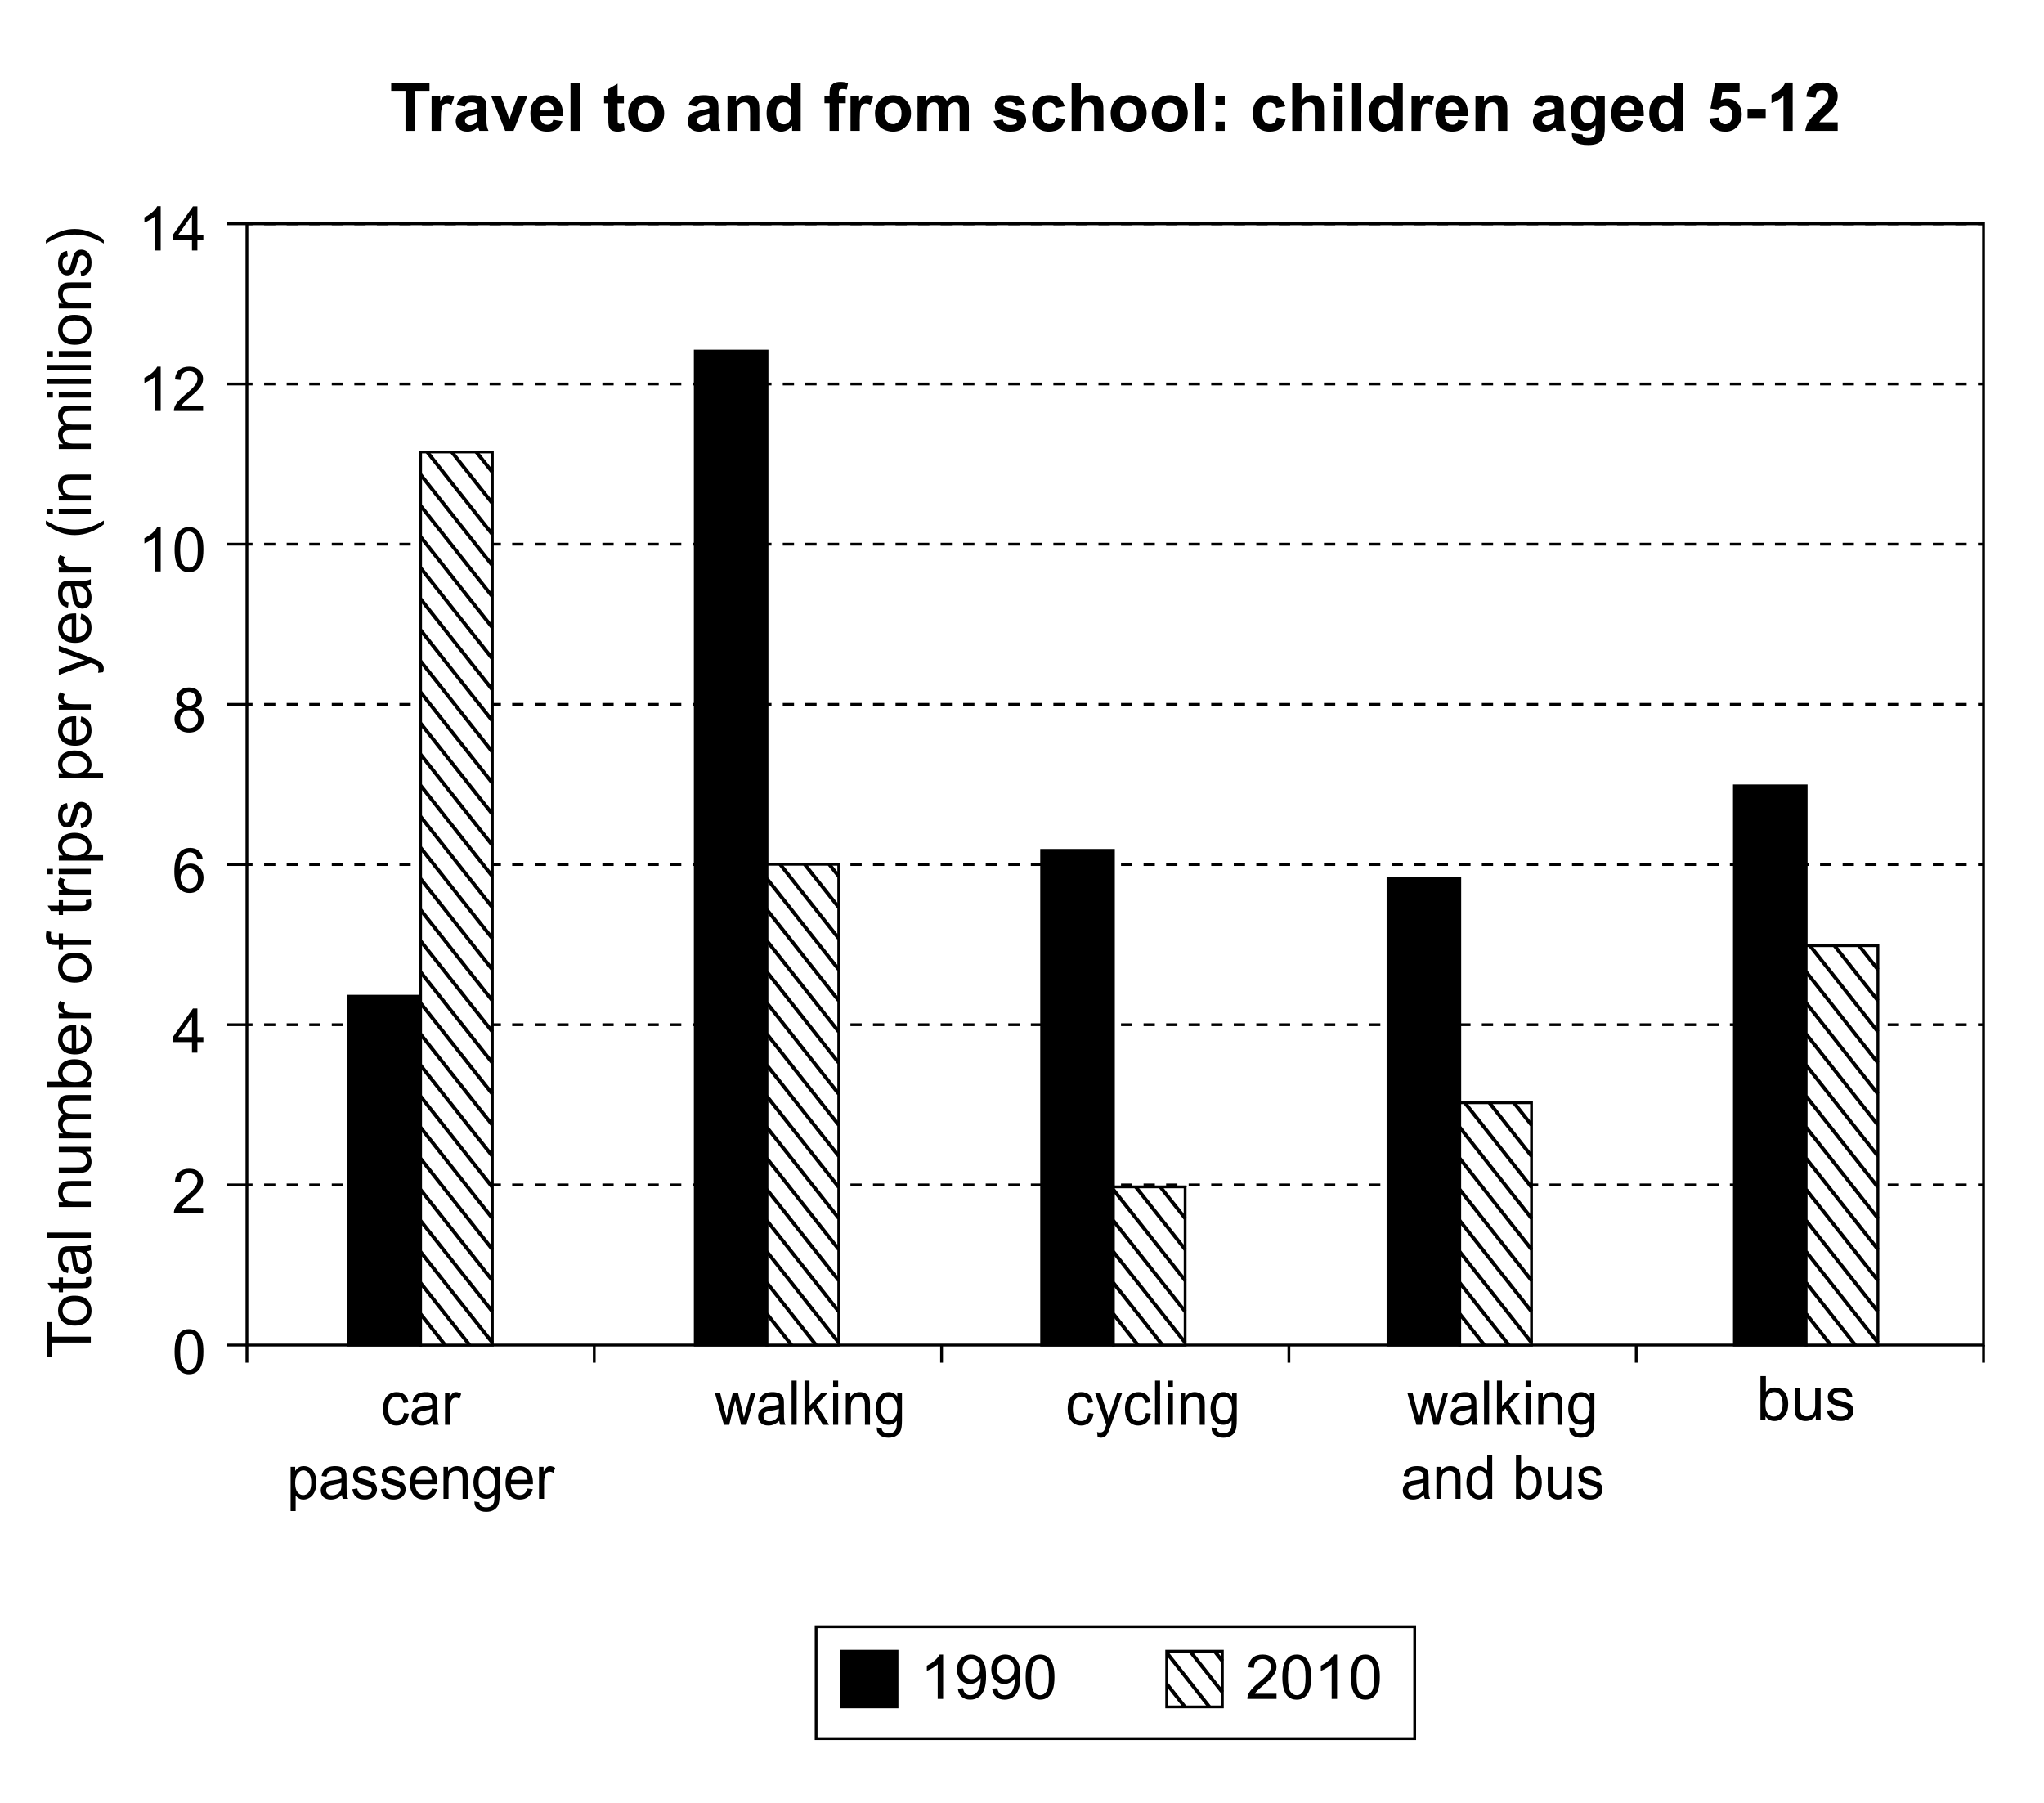 <?xml version="1.0" encoding="utf-8"?>
<!-- Generator: Adobe Illustrator 28.1.0, SVG Export Plug-In . SVG Version: 6.00 Build 0)  -->
<svg version="1.1" xmlns="http://www.w3.org/2000/svg" xmlns:xlink="http://www.w3.org/1999/xlink" x="0px" y="0px"
	 viewBox="0 0 364.386 321.413" enable-background="new 0 0 364.386 321.413" xml:space="preserve">
<pattern  x="-113.516" y="553.851" width="72" height="72" patternUnits="userSpaceOnUse" id="USGS_7_Vineyard_2" viewBox="14.75 -72 72 72" overflow="visible">
	<g>
		<rect x="14.75" y="-72" fill="none" width="72" height="72"/>
		<line fill="none" stroke="#000000" stroke-width="2" stroke-dasharray="2,1" x1="15.25" y1="-1.5" x2="87.25" y2="-1.5"/>
		<line fill="none" stroke="#000000" stroke-width="2" stroke-dasharray="2,1" x1="15.25" y1="-4.5" x2="87.25" y2="-4.5"/>
		<line fill="none" stroke="#000000" stroke-width="2" stroke-dasharray="2,1" x1="15.25" y1="-7.5" x2="87.25" y2="-7.5"/>
		<line fill="none" stroke="#000000" stroke-width="2" stroke-dasharray="2,1" x1="15.25" y1="-10.5" x2="87.25" y2="-10.5"/>
		<line fill="none" stroke="#000000" stroke-width="2" stroke-dasharray="2,1" x1="15.25" y1="-13.5" x2="87.25" y2="-13.5"/>
		<line fill="none" stroke="#000000" stroke-width="2" stroke-dasharray="2,1" x1="15.25" y1="-16.5" x2="87.25" y2="-16.5"/>
		<line fill="none" stroke="#000000" stroke-width="2" stroke-dasharray="2,1" x1="15.25" y1="-19.5" x2="87.25" y2="-19.5"/>
		<line fill="none" stroke="#000000" stroke-width="2" stroke-dasharray="2,1" x1="15.25" y1="-22.5" x2="87.25" y2="-22.5"/>
		<line fill="none" stroke="#000000" stroke-width="2" stroke-dasharray="2,1" x1="15.25" y1="-25.5" x2="87.25" y2="-25.5"/>
		<line fill="none" stroke="#000000" stroke-width="2" stroke-dasharray="2,1" x1="15.25" y1="-28.5" x2="87.25" y2="-28.5"/>
		<line fill="none" stroke="#000000" stroke-width="2" stroke-dasharray="2,1" x1="15.25" y1="-31.5" x2="87.25" y2="-31.5"/>
		<line fill="none" stroke="#000000" stroke-width="2" stroke-dasharray="2,1" x1="15.25" y1="-34.5" x2="87.25" y2="-34.5"/>
		<line fill="none" stroke="#000000" stroke-width="2" stroke-dasharray="2,1" x1="15.25" y1="-37.5" x2="87.25" y2="-37.5"/>
		<line fill="none" stroke="#000000" stroke-width="2" stroke-dasharray="2,1" x1="15.25" y1="-40.5" x2="87.25" y2="-40.5"/>
		<line fill="none" stroke="#000000" stroke-width="2" stroke-dasharray="2,1" x1="15.25" y1="-43.5" x2="87.25" y2="-43.5"/>
		<line fill="none" stroke="#000000" stroke-width="2" stroke-dasharray="2,1" x1="15.25" y1="-46.5" x2="87.25" y2="-46.5"/>
		<line fill="none" stroke="#000000" stroke-width="2" stroke-dasharray="2,1" x1="15.25" y1="-49.5" x2="87.25" y2="-49.5"/>
		<line fill="none" stroke="#000000" stroke-width="2" stroke-dasharray="2,1" x1="15.25" y1="-52.5" x2="87.25" y2="-52.5"/>
		<line fill="none" stroke="#000000" stroke-width="2" stroke-dasharray="2,1" x1="15.25" y1="-55.5" x2="87.25" y2="-55.5"/>
		<line fill="none" stroke="#000000" stroke-width="2" stroke-dasharray="2,1" x1="15.25" y1="-58.5" x2="87.25" y2="-58.5"/>
		<line fill="none" stroke="#000000" stroke-width="2" stroke-dasharray="2,1" x1="15.25" y1="-61.5" x2="87.25" y2="-61.5"/>
		<line fill="none" stroke="#000000" stroke-width="2" stroke-dasharray="2,1" x1="15.25" y1="-64.5" x2="87.25" y2="-64.5"/>
		<line fill="none" stroke="#000000" stroke-width="2" stroke-dasharray="2,1" x1="15.25" y1="-67.5" x2="87.25" y2="-67.5"/>
		<line fill="none" stroke="#000000" stroke-width="2" stroke-dasharray="2,1" x1="15.25" y1="-70.5" x2="87.25" y2="-70.5"/>
		<line fill="none" stroke="#000000" stroke-width="2" stroke-dasharray="2,1" x1="2" y1="-67.5" x2="0" y2="-67.5"/>
	</g>
</pattern>
<g id="white_background">
	<rect fill="#FFFFFF" width="364.386" height="321.326"/>
</g>
<g id="lines">
	<g>
		<g>
			<line fill="none" stroke="#000000" stroke-width="0.5" x1="353.606" y1="39.895" x2="352.606" y2="39.895"/>
			
				<line fill="none" stroke="#000000" stroke-width="0.5" stroke-dasharray="2.01,2.01" x1="350.595" y1="39.895" x2="46.024" y2="39.895"/>
			<line fill="none" stroke="#000000" stroke-width="0.5" x1="45.019" y1="39.895" x2="44.019" y2="39.895"/>
		</g>
	</g>
	<g>
		<g>
			<line fill="none" stroke="#000000" stroke-width="0.5" x1="353.606" y1="68.448" x2="352.606" y2="68.448"/>
			
				<line fill="none" stroke="#000000" stroke-width="0.5" stroke-dasharray="2.01,2.01" x1="350.595" y1="68.448" x2="46.024" y2="68.448"/>
			<line fill="none" stroke="#000000" stroke-width="0.5" x1="45.019" y1="68.448" x2="44.019" y2="68.448"/>
		</g>
	</g>
	<g>
		<g>
			<line fill="none" stroke="#000000" stroke-width="0.5" x1="353.606" y1="97" x2="352.606" y2="97"/>
			
				<line fill="none" stroke="#000000" stroke-width="0.5" stroke-dasharray="2.01,2.01" x1="350.595" y1="97" x2="46.024" y2="97"/>
			<line fill="none" stroke="#000000" stroke-width="0.5" x1="45.019" y1="97" x2="44.019" y2="97"/>
		</g>
	</g>
	<g>
		<g>
			<line fill="none" stroke="#000000" stroke-width="0.5" x1="353.606" y1="125.553" x2="352.606" y2="125.553"/>
			
				<line fill="none" stroke="#000000" stroke-width="0.5" stroke-dasharray="2.01,2.01" x1="350.595" y1="125.553" x2="46.024" y2="125.553"/>
			<line fill="none" stroke="#000000" stroke-width="0.5" x1="45.019" y1="125.553" x2="44.019" y2="125.553"/>
		</g>
	</g>
	<g>
		<g>
			<line fill="none" stroke="#000000" stroke-width="0.5" x1="353.606" y1="154.106" x2="352.606" y2="154.106"/>
			
				<line fill="none" stroke="#000000" stroke-width="0.5" stroke-dasharray="2.01,2.01" x1="350.595" y1="154.106" x2="46.024" y2="154.106"/>
			<line fill="none" stroke="#000000" stroke-width="0.5" x1="45.019" y1="154.106" x2="44.019" y2="154.106"/>
		</g>
	</g>
	<g>
		<g>
			<line fill="none" stroke="#000000" stroke-width="0.5" x1="353.606" y1="182.658" x2="352.606" y2="182.658"/>
			
				<line fill="none" stroke="#000000" stroke-width="0.5" stroke-dasharray="2.01,2.01" x1="350.595" y1="182.658" x2="46.024" y2="182.658"/>
			<line fill="none" stroke="#000000" stroke-width="0.5" x1="45.019" y1="182.658" x2="44.019" y2="182.658"/>
		</g>
	</g>
	<g>
		<g>
			<line fill="none" stroke="#000000" stroke-width="0.5" x1="353.606" y1="211.211" x2="352.606" y2="211.211"/>
			
				<line fill="none" stroke="#000000" stroke-width="0.5" stroke-dasharray="2.01,2.01" x1="350.595" y1="211.211" x2="46.024" y2="211.211"/>
			<line fill="none" stroke="#000000" stroke-width="0.5" x1="45.019" y1="211.211" x2="44.019" y2="211.211"/>
		</g>
	</g>
	<rect x="44.019" y="39.895" fill="none" stroke="#000000" stroke-width="0.5" width="309.586" height="199.868"/>
	<g>
		<line fill="none" stroke="#000000" stroke-width="0.5" x1="44.019" y1="239.763" x2="44.019" y2="242.904"/>
		<line fill="none" stroke="#000000" stroke-width="0.5" x1="105.936" y1="239.763" x2="105.936" y2="242.904"/>
		<line fill="none" stroke="#000000" stroke-width="0.5" x1="167.854" y1="239.763" x2="167.854" y2="242.904"/>
		<line fill="none" stroke="#000000" stroke-width="0.5" x1="229.771" y1="239.763" x2="229.771" y2="242.904"/>
		<line fill="none" stroke="#000000" stroke-width="0.5" x1="291.688" y1="239.763" x2="291.688" y2="242.904"/>
		<line fill="none" stroke="#000000" stroke-width="0.5" x1="353.606" y1="239.763" x2="353.606" y2="242.904"/>
	</g>
	<line fill="none" stroke="#000000" stroke-width="0.5" x1="44.019" y1="39.895" x2="40.519" y2="39.895"/>
	<line fill="none" stroke="#000000" stroke-width="0.5" x1="44.019" y1="68.448" x2="40.519" y2="68.448"/>
	<line fill="none" stroke="#000000" stroke-width="0.5" x1="44.019" y1="97" x2="40.519" y2="97"/>
	<line fill="none" stroke="#000000" stroke-width="0.5" x1="44.019" y1="125.553" x2="40.519" y2="125.553"/>
	<line fill="none" stroke="#000000" stroke-width="0.5" x1="44.019" y1="154.106" x2="40.519" y2="154.106"/>
	<line fill="none" stroke="#000000" stroke-width="0.5" x1="44.019" y1="182.658" x2="40.519" y2="182.658"/>
	<line fill="none" stroke="#000000" stroke-width="0.5" x1="44.019" y1="211.211" x2="40.519" y2="211.211"/>
	<line fill="none" stroke="#000000" stroke-width="0.5" x1="44.019" y1="239.763" x2="40.519" y2="239.763"/>
</g>
<g id="bars">
	<rect x="62.194" y="177.58" stroke="#000000" stroke-width="0.5" width="12.792" height="62.184"/>
	<g>
		<rect x="74.981" y="80.56" fill="#FFFFFF" width="12.793" height="159.204"/>
		<rect x="74.981" y="80.56" fill="#FFFFFF" width="12.793" height="159.204"/>
		<rect x="74.981" y="80.56" fill="none" stroke="#000000" stroke-width="0.5" width="12.793" height="159.204"/>
	</g>
	<rect x="123.944" y="62.58" stroke="#000000" stroke-width="0.5" width="12.792" height="177.184"/>
	<g>
		<rect x="136.731" y="154.06" fill="#FFFFFF" width="12.793" height="85.703"/>
		<rect x="136.731" y="154.06" fill="#FFFFFF" width="12.793" height="85.703"/>
		<rect x="136.731" y="154.06" fill="none" stroke="#000000" stroke-width="0.5" width="12.793" height="85.703"/>
	</g>
	<rect x="185.694" y="151.58" stroke="#000000" stroke-width="0.5" width="12.793" height="88.184"/>
	<g>
		<rect x="198.481" y="211.56" fill="#FFFFFF" width="12.793" height="28.203"/>
		<rect x="198.481" y="211.56" fill="#FFFFFF" width="12.793" height="28.203"/>
		<rect x="198.481" y="211.56" fill="none" stroke="#000000" stroke-width="0.5" width="12.793" height="28.203"/>
	</g>
	<rect x="247.444" y="156.58" stroke="#000000" stroke-width="0.5" width="12.793" height="83.184"/>
	<g>
		<rect x="260.231" y="196.56" fill="#FFFFFF" width="12.793" height="43.203"/>
		<rect x="260.231" y="196.56" fill="#FFFFFF" width="12.793" height="43.203"/>
		<rect x="260.231" y="196.56" fill="none" stroke="#000000" stroke-width="0.5" width="12.793" height="43.203"/>
	</g>
	<rect x="309.194" y="140.08" stroke="#000000" stroke-width="0.5" width="12.793" height="99.684"/>
	<g>
		<rect x="321.981" y="168.56" fill="#FFFFFF" width="12.795" height="71.203"/>
		<rect x="321.981" y="168.56" fill="#FFFFFF" width="12.795" height="71.203"/>
		<rect x="321.981" y="168.56" fill="none" stroke="#000000" stroke-width="0.5" width="12.795" height="71.203"/>
	</g>
	<g>
		<rect x="149.989" y="294.336" width="9.922" height="9.921"/>
		<pattern  id="SVGID_1_" xlink:href="#USGS_7_Vineyard_2" patternTransform="matrix(1 0 0 1 31.667 13.667)">
		</pattern>
		<rect x="149.989" y="294.336" fill="url(#SVGID_1_)" width="9.922" height="9.921"/>
		<rect x="149.989" y="294.336" fill="none" stroke="#000000" stroke-width="0.5" width="9.922" height="9.921"/>
	</g>
	<rect x="145.49" y="289.962" fill="none" stroke="#000000" stroke-width="0.5" width="106.708" height="19.961"/>
	<g>
		<line fill="none" stroke="#000000" stroke-width="0.652" x1="84.913" y1="80.56" x2="87.774" y2="84.159"/>
		<line fill="none" stroke="#000000" stroke-width="0.652" x1="80.538" y1="80.56" x2="87.774" y2="89.701"/>
		<line fill="none" stroke="#000000" stroke-width="0.652" x1="76.164" y1="80.56" x2="87.774" y2="95.242"/>
		<line fill="none" stroke="#000000" stroke-width="0.652" x1="74.957" y1="84.573" x2="87.774" y2="100.784"/>
		<line fill="none" stroke="#000000" stroke-width="0.652" x1="74.957" y1="90.114" x2="87.774" y2="106.326"/>
		<line fill="none" stroke="#000000" stroke-width="0.652" x1="74.957" y1="95.656" x2="87.774" y2="111.867"/>
		<line fill="none" stroke="#000000" stroke-width="0.652" x1="74.957" y1="101.198" x2="87.774" y2="117.409"/>
		<line fill="none" stroke="#000000" stroke-width="0.652" x1="74.957" y1="106.739" x2="87.774" y2="122.951"/>
		<line fill="none" stroke="#000000" stroke-width="0.652" x1="74.957" y1="112.281" x2="87.774" y2="128.492"/>
		<line fill="none" stroke="#000000" stroke-width="0.652" x1="74.957" y1="117.823" x2="87.774" y2="134.034"/>
		<line fill="none" stroke="#000000" stroke-width="0.652" x1="74.957" y1="123.364" x2="87.774" y2="139.576"/>
		<line fill="none" stroke="#000000" stroke-width="0.652" x1="74.957" y1="128.906" x2="87.774" y2="145.117"/>
		<line fill="none" stroke="#000000" stroke-width="0.652" x1="74.957" y1="134.448" x2="87.774" y2="150.659"/>
		<line fill="none" stroke="#000000" stroke-width="0.652" x1="74.957" y1="139.989" x2="87.774" y2="156.201"/>
		<line fill="none" stroke="#000000" stroke-width="0.652" x1="74.957" y1="145.531" x2="87.774" y2="161.742"/>
		<line fill="none" stroke="#000000" stroke-width="0.652" x1="74.957" y1="151.073" x2="87.774" y2="167.284"/>
		<line fill="none" stroke="#000000" stroke-width="0.652" x1="74.957" y1="156.614" x2="87.774" y2="172.826"/>
		<line fill="none" stroke="#000000" stroke-width="0.652" x1="74.957" y1="162.156" x2="87.774" y2="178.367"/>
		<line fill="none" stroke="#000000" stroke-width="0.652" x1="74.957" y1="167.698" x2="87.774" y2="183.909"/>
		<line fill="none" stroke="#000000" stroke-width="0.652" x1="74.957" y1="173.239" x2="87.774" y2="189.451"/>
		<line fill="none" stroke="#000000" stroke-width="0.652" x1="74.957" y1="178.781" x2="87.774" y2="194.993"/>
		<line fill="none" stroke="#000000" stroke-width="0.652" x1="74.957" y1="184.323" x2="87.774" y2="200.534"/>
		<line fill="none" stroke="#000000" stroke-width="0.652" x1="74.957" y1="189.865" x2="87.774" y2="206.076"/>
		<line fill="none" stroke="#000000" stroke-width="0.652" x1="74.957" y1="195.406" x2="87.774" y2="211.618"/>
		<line fill="none" stroke="#000000" stroke-width="0.652" x1="74.957" y1="200.948" x2="87.774" y2="217.159"/>
		<line fill="none" stroke="#000000" stroke-width="0.652" x1="74.957" y1="206.49" x2="87.774" y2="222.701"/>
		<line fill="none" stroke="#000000" stroke-width="0.652" x1="74.957" y1="212.031" x2="87.774" y2="228.243"/>
		<line fill="none" stroke="#000000" stroke-width="0.652" x1="74.957" y1="217.573" x2="87.774" y2="233.784"/>
		<line fill="none" stroke="#000000" stroke-width="0.652" x1="74.957" y1="223.115" x2="87.774" y2="239.326"/>
		<line fill="none" stroke="#000000" stroke-width="0.652" x1="74.957" y1="228.656" x2="83.725" y2="239.763"/>
		<line fill="none" stroke="#000000" stroke-width="0.652" x1="74.957" y1="234.198" x2="79.35" y2="239.763"/>
		<path fill="none" stroke="#000000" stroke-width="0.652" d="M74.957,239.74l0.019,0.024L74.957,239.74z"/>
	</g>
	<g>
		<line fill="none" stroke="#000000" stroke-width="0.652" x1="147.82" y1="154.06" x2="149.524" y2="156.201"/>
		<line fill="none" stroke="#000000" stroke-width="0.652" x1="143.445" y1="154.06" x2="149.524" y2="161.742"/>
		<line fill="none" stroke="#000000" stroke-width="0.652" x1="139.071" y1="154.06" x2="149.524" y2="167.284"/>
		<line fill="none" stroke="#000000" stroke-width="0.652" x1="136.713" y1="156.614" x2="149.524" y2="172.826"/>
		<line fill="none" stroke="#000000" stroke-width="0.652" x1="136.713" y1="162.156" x2="149.524" y2="178.367"/>
		<line fill="none" stroke="#000000" stroke-width="0.652" x1="136.713" y1="167.698" x2="149.524" y2="183.909"/>
		<line fill="none" stroke="#000000" stroke-width="0.652" x1="136.713" y1="173.239" x2="149.524" y2="189.451"/>
		<line fill="none" stroke="#000000" stroke-width="0.652" x1="136.713" y1="178.781" x2="149.524" y2="194.993"/>
		<line fill="none" stroke="#000000" stroke-width="0.652" x1="136.713" y1="184.323" x2="149.524" y2="200.534"/>
		<line fill="none" stroke="#000000" stroke-width="0.652" x1="136.713" y1="189.865" x2="149.524" y2="206.076"/>
		<line fill="none" stroke="#000000" stroke-width="0.652" x1="136.713" y1="195.406" x2="149.524" y2="211.618"/>
		<line fill="none" stroke="#000000" stroke-width="0.652" x1="136.713" y1="200.948" x2="149.524" y2="217.159"/>
		<line fill="none" stroke="#000000" stroke-width="0.652" x1="136.713" y1="206.49" x2="149.524" y2="222.701"/>
		<line fill="none" stroke="#000000" stroke-width="0.652" x1="136.713" y1="212.031" x2="149.524" y2="228.243"/>
		<line fill="none" stroke="#000000" stroke-width="0.652" x1="136.713" y1="217.573" x2="149.524" y2="233.784"/>
		<line fill="none" stroke="#000000" stroke-width="0.652" x1="136.713" y1="223.115" x2="149.524" y2="239.326"/>
		<line fill="none" stroke="#000000" stroke-width="0.652" x1="136.713" y1="228.656" x2="145.48" y2="239.763"/>
		<line fill="none" stroke="#000000" stroke-width="0.652" x1="136.713" y1="234.198" x2="141.106" y2="239.763"/>
		<path fill="none" stroke="#000000" stroke-width="0.652" d="M136.713,239.74l0.019,0.024L136.713,239.74z"/>
	</g>
	<g>
		<line fill="none" stroke="#000000" stroke-width="0.652" x1="211.274" y1="211.56" x2="211.274" y2="211.618"/>
		<line fill="none" stroke="#000000" stroke-width="0.652" x1="206.845" y1="211.56" x2="211.274" y2="217.159"/>
		<line fill="none" stroke="#000000" stroke-width="0.652" x1="202.471" y1="211.56" x2="211.274" y2="222.701"/>
		<line fill="none" stroke="#000000" stroke-width="0.652" x1="198.468" y1="212.031" x2="211.274" y2="228.243"/>
		<line fill="none" stroke="#000000" stroke-width="0.652" x1="198.468" y1="217.573" x2="211.274" y2="233.784"/>
		<line fill="none" stroke="#000000" stroke-width="0.652" x1="198.468" y1="223.115" x2="211.274" y2="239.326"/>
		<line fill="none" stroke="#000000" stroke-width="0.652" x1="198.468" y1="228.656" x2="207.236" y2="239.763"/>
		<line fill="none" stroke="#000000" stroke-width="0.652" x1="198.468" y1="234.198" x2="202.861" y2="239.763"/>
		<path fill="none" stroke="#000000" stroke-width="0.652" d="M198.468,239.74l0.019,0.024L198.468,239.74z"/>
	</g>
	<g>
		<g>
			<rect x="207.989" y="294.336" fill="#FFFFFF" width="9.922" height="9.921"/>
			<rect x="207.989" y="294.336" fill="#FFFFFF" width="9.922" height="9.921"/>
			<rect x="207.989" y="294.336" fill="none" stroke="#000000" stroke-width="0.5" width="9.922" height="9.921"/>
		</g>
		<line fill="none" stroke="#000000" stroke-width="0.652" x1="216.525" y1="294.336" x2="217.911" y2="296.091"/>
		<line fill="none" stroke="#000000" stroke-width="0.652" x1="212.151" y1="294.336" x2="217.911" y2="301.633"/>
		<line fill="none" stroke="#000000" stroke-width="0.652" x1="208.069" y1="294.707" x2="215.608" y2="304.257"/>
		<line fill="none" stroke="#000000" stroke-width="0.652" x1="208.069" y1="300.249" x2="211.233" y2="304.257"/>
	</g>
	<g>
		<line fill="none" stroke="#000000" stroke-width="0.652" x1="269.883" y1="196.56" x2="273.024" y2="200.534"/>
		<line fill="none" stroke="#000000" stroke-width="0.652" x1="265.509" y1="196.56" x2="273.024" y2="206.076"/>
		<line fill="none" stroke="#000000" stroke-width="0.652" x1="261.134" y1="196.56" x2="273.024" y2="211.618"/>
		<line fill="none" stroke="#000000" stroke-width="0.652" x1="260.223" y1="200.948" x2="273.024" y2="217.159"/>
		<line fill="none" stroke="#000000" stroke-width="0.652" x1="260.223" y1="206.49" x2="273.024" y2="222.701"/>
		<line fill="none" stroke="#000000" stroke-width="0.652" x1="260.223" y1="212.031" x2="273.024" y2="228.243"/>
		<line fill="none" stroke="#000000" stroke-width="0.652" x1="260.223" y1="217.573" x2="273.024" y2="233.784"/>
		<line fill="none" stroke="#000000" stroke-width="0.652" x1="260.223" y1="223.115" x2="273.024" y2="239.326"/>
		<line fill="none" stroke="#000000" stroke-width="0.652" x1="260.223" y1="228.656" x2="268.991" y2="239.763"/>
		<line fill="none" stroke="#000000" stroke-width="0.652" x1="260.223" y1="234.198" x2="264.617" y2="239.763"/>
		<path fill="none" stroke="#000000" stroke-width="0.652" d="M260.223,239.74l0.019,0.024L260.223,239.74z"/>
	</g>
	<g>
		<line fill="none" stroke="#000000" stroke-width="0.652" x1="331.409" y1="168.56" x2="334.776" y2="172.826"/>
		<line fill="none" stroke="#000000" stroke-width="0.652" x1="327.034" y1="168.56" x2="334.776" y2="178.367"/>
		<line fill="none" stroke="#000000" stroke-width="0.652" x1="322.66" y1="168.56" x2="334.776" y2="183.909"/>
		<line fill="none" stroke="#000000" stroke-width="0.652" x1="321.979" y1="173.239" x2="334.776" y2="189.451"/>
		<line fill="none" stroke="#000000" stroke-width="0.652" x1="321.979" y1="178.781" x2="334.776" y2="194.993"/>
		<line fill="none" stroke="#000000" stroke-width="0.652" x1="321.979" y1="184.323" x2="334.776" y2="200.534"/>
		<line fill="none" stroke="#000000" stroke-width="0.652" x1="321.979" y1="189.865" x2="334.776" y2="206.076"/>
		<line fill="none" stroke="#000000" stroke-width="0.652" x1="321.979" y1="195.406" x2="334.776" y2="211.618"/>
		<line fill="none" stroke="#000000" stroke-width="0.652" x1="321.979" y1="200.948" x2="334.776" y2="217.159"/>
		<line fill="none" stroke="#000000" stroke-width="0.652" x1="321.979" y1="206.49" x2="334.776" y2="222.701"/>
		<line fill="none" stroke="#000000" stroke-width="0.652" x1="321.979" y1="212.031" x2="334.776" y2="228.243"/>
		<line fill="none" stroke="#000000" stroke-width="0.652" x1="321.979" y1="217.573" x2="334.776" y2="233.784"/>
		<line fill="none" stroke="#000000" stroke-width="0.652" x1="321.979" y1="223.115" x2="334.776" y2="239.326"/>
		<line fill="none" stroke="#000000" stroke-width="0.652" x1="321.979" y1="228.656" x2="330.747" y2="239.763"/>
		<line fill="none" stroke="#000000" stroke-width="0.652" x1="321.979" y1="234.198" x2="326.372" y2="239.763"/>
		<path fill="none" stroke="#000000" stroke-width="0.652" d="M321.979,239.74l0.019,0.024L321.979,239.74z"/>
	</g>
</g>
<g id="text">
	<g>
		<path d="M72.018,251.88l0.883,0.124c-0.097,0.655-0.344,1.168-0.741,1.539c-0.397,0.37-0.885,0.556-1.464,0.556
			c-0.725,0-1.308-0.255-1.748-0.766c-0.441-0.51-0.661-1.241-0.661-2.193c0-0.616,0.095-1.155,0.284-1.617
			c0.19-0.462,0.478-0.809,0.866-1.039c0.387-0.231,0.809-0.347,1.264-0.347c0.575,0,1.046,0.156,1.412,0.47s0.6,0.759,0.703,1.335
			l-0.873,0.146c-0.083-0.384-0.23-0.672-0.441-0.865c-0.211-0.193-0.466-0.29-0.765-0.29c-0.453,0-0.82,0.175-1.103,0.523
			c-0.283,0.35-0.424,0.901-0.424,1.657c0,0.767,0.136,1.323,0.409,1.67c0.273,0.348,0.629,0.521,1.067,0.521
			c0.353,0,0.647-0.116,0.883-0.35C71.805,252.721,71.955,252.364,72.018,251.88z"/>
		<path d="M77.126,253.266c-0.333,0.304-0.653,0.519-0.96,0.645c-0.308,0.125-0.637,0.188-0.99,0.188
			c-0.582,0-1.029-0.153-1.342-0.459c-0.312-0.307-0.469-0.697-0.469-1.174c0-0.279,0.059-0.534,0.177-0.766
			c0.118-0.23,0.273-0.416,0.464-0.556c0.191-0.14,0.407-0.245,0.646-0.317c0.176-0.05,0.442-0.098,0.798-0.145
			c0.725-0.093,1.258-0.204,1.601-0.333c0.003-0.133,0.005-0.217,0.005-0.253c0-0.394-0.085-0.671-0.254-0.832
			c-0.229-0.219-0.57-0.328-1.022-0.328c-0.422,0-0.734,0.08-0.935,0.239c-0.202,0.159-0.35,0.441-0.447,0.847l-0.877-0.129
			c0.08-0.405,0.211-0.731,0.394-0.98c0.183-0.249,0.447-0.44,0.793-0.575c0.346-0.134,0.746-0.201,1.202-0.201
			c0.452,0,0.82,0.058,1.103,0.172c0.282,0.114,0.49,0.259,0.624,0.433c0.133,0.174,0.226,0.393,0.279,0.658
			c0.03,0.164,0.045,0.461,0.045,0.891v1.289c0,0.899,0.019,1.468,0.057,1.706s0.114,0.466,0.227,0.685h-0.938
			C77.212,253.769,77.152,253.534,77.126,253.266z M77.05,251.106c-0.326,0.144-0.814,0.266-1.466,0.365
			c-0.369,0.058-0.63,0.122-0.783,0.193c-0.153,0.072-0.271,0.177-0.354,0.314c-0.083,0.138-0.125,0.291-0.125,0.459
			c0,0.258,0.091,0.473,0.272,0.645s0.446,0.258,0.795,0.258c0.346,0,0.653-0.081,0.923-0.244c0.269-0.163,0.467-0.386,0.593-0.668
			c0.097-0.219,0.145-0.541,0.145-0.967V251.106z"/>
		<path d="M79.34,253.97v-5.704h0.808v0.864c0.206-0.404,0.396-0.671,0.571-0.8c0.174-0.129,0.367-0.193,0.576-0.193
			c0.302,0,0.61,0.104,0.922,0.312l-0.309,0.896c-0.219-0.139-0.439-0.209-0.658-0.209c-0.196,0-0.373,0.063-0.529,0.19
			s-0.268,0.304-0.334,0.529c-0.1,0.344-0.15,0.72-0.15,1.128v2.986H79.34z"/>
		<path d="M51.806,269.355v-7.89h0.818v0.741c0.193-0.29,0.411-0.508,0.653-0.652c0.243-0.146,0.537-0.218,0.883-0.218
			c0.452,0,0.851,0.125,1.197,0.376c0.346,0.251,0.606,0.604,0.783,1.061c0.176,0.457,0.265,0.957,0.265,1.502
			c0,0.583-0.097,1.108-0.292,1.576c-0.194,0.467-0.477,0.825-0.848,1.074c-0.371,0.249-0.761,0.373-1.17,0.373
			c-0.299,0-0.567-0.068-0.805-0.204s-0.433-0.308-0.586-0.516v2.776H51.806z M52.619,264.349c0,0.734,0.138,1.277,0.414,1.628
			c0.276,0.351,0.61,0.526,1.002,0.526c0.399,0,0.741-0.182,1.025-0.545s0.426-0.927,0.426-1.689c0-0.727-0.139-1.271-0.417-1.633
			c-0.277-0.361-0.609-0.543-0.995-0.543c-0.383,0-0.721,0.193-1.015,0.578S52.619,263.616,52.619,264.349z"/>
		<path d="M60.943,266.467c-0.333,0.304-0.653,0.519-0.96,0.645c-0.308,0.125-0.637,0.188-0.99,0.188
			c-0.582,0-1.029-0.153-1.342-0.459c-0.312-0.307-0.469-0.697-0.469-1.174c0-0.279,0.059-0.534,0.177-0.766
			c0.118-0.23,0.273-0.416,0.464-0.556c0.191-0.14,0.407-0.245,0.646-0.317c0.176-0.05,0.442-0.098,0.798-0.145
			c0.725-0.093,1.258-0.204,1.601-0.333c0.003-0.133,0.005-0.217,0.005-0.253c0-0.394-0.085-0.671-0.254-0.832
			c-0.229-0.219-0.57-0.328-1.022-0.328c-0.422,0-0.734,0.08-0.935,0.239c-0.202,0.159-0.35,0.441-0.447,0.847l-0.877-0.129
			c0.08-0.405,0.211-0.731,0.394-0.98c0.183-0.249,0.447-0.44,0.793-0.575c0.346-0.134,0.746-0.201,1.202-0.201
			c0.452,0,0.82,0.058,1.103,0.172c0.282,0.114,0.49,0.259,0.624,0.433c0.133,0.174,0.226,0.393,0.279,0.658
			c0.03,0.164,0.045,0.461,0.045,0.891v1.289c0,0.899,0.019,1.468,0.057,1.706s0.114,0.466,0.227,0.685h-0.938
			C61.029,266.97,60.969,266.734,60.943,266.467z M60.868,264.306c-0.326,0.144-0.814,0.266-1.466,0.365
			c-0.369,0.058-0.63,0.122-0.783,0.193c-0.153,0.072-0.271,0.177-0.354,0.314c-0.083,0.138-0.125,0.291-0.125,0.459
			c0,0.258,0.091,0.473,0.272,0.645s0.446,0.258,0.795,0.258c0.346,0,0.653-0.081,0.923-0.244c0.269-0.163,0.467-0.386,0.593-0.668
			c0.097-0.219,0.145-0.541,0.145-0.967V264.306z"/>
		<path d="M62.809,265.467l0.888-0.15c0.05,0.384,0.188,0.678,0.417,0.881c0.228,0.205,0.546,0.307,0.955,0.307
			c0.412,0,0.718-0.091,0.917-0.271c0.2-0.181,0.299-0.393,0.299-0.637c0-0.218-0.088-0.39-0.264-0.516
			c-0.123-0.086-0.429-0.194-0.918-0.327c-0.658-0.179-1.115-0.334-1.369-0.465s-0.447-0.312-0.579-0.542
			c-0.131-0.231-0.197-0.486-0.197-0.766c0-0.254,0.054-0.489,0.162-0.706s0.255-0.396,0.441-0.54
			c0.14-0.111,0.33-0.205,0.571-0.282c0.241-0.077,0.5-0.115,0.776-0.115c0.416,0,0.78,0.064,1.095,0.193
			c0.314,0.129,0.546,0.304,0.696,0.523c0.149,0.221,0.252,0.515,0.309,0.884l-0.878,0.129c-0.04-0.294-0.155-0.522-0.346-0.688
			c-0.191-0.165-0.461-0.247-0.811-0.247c-0.413,0-0.707,0.073-0.883,0.22c-0.176,0.147-0.265,0.319-0.265,0.516
			c0,0.126,0.037,0.238,0.11,0.339c0.073,0.104,0.188,0.189,0.344,0.258c0.09,0.036,0.354,0.118,0.793,0.247
			c0.635,0.183,1.078,0.332,1.329,0.448s0.448,0.286,0.591,0.508c0.143,0.222,0.214,0.498,0.214,0.827
			c0,0.322-0.087,0.626-0.262,0.91c-0.175,0.285-0.427,0.505-0.756,0.661c-0.329,0.155-0.702,0.233-1.117,0.233
			c-0.688,0-1.213-0.154-1.574-0.462S62.908,266.072,62.809,265.467z"/>
		<path d="M67.916,265.467l0.888-0.15c0.05,0.384,0.188,0.678,0.417,0.881c0.228,0.205,0.546,0.307,0.955,0.307
			c0.412,0,0.718-0.091,0.917-0.271c0.2-0.181,0.299-0.393,0.299-0.637c0-0.218-0.088-0.39-0.264-0.516
			c-0.123-0.086-0.429-0.194-0.918-0.327c-0.658-0.179-1.115-0.334-1.369-0.465s-0.447-0.312-0.579-0.542
			c-0.131-0.231-0.197-0.486-0.197-0.766c0-0.254,0.054-0.489,0.162-0.706s0.255-0.396,0.441-0.54
			c0.14-0.111,0.33-0.205,0.571-0.282c0.241-0.077,0.5-0.115,0.776-0.115c0.416,0,0.78,0.064,1.095,0.193
			c0.314,0.129,0.546,0.304,0.696,0.523c0.149,0.221,0.252,0.515,0.309,0.884l-0.878,0.129c-0.04-0.294-0.155-0.522-0.346-0.688
			c-0.191-0.165-0.461-0.247-0.811-0.247c-0.413,0-0.707,0.073-0.883,0.22c-0.176,0.147-0.265,0.319-0.265,0.516
			c0,0.126,0.037,0.238,0.11,0.339c0.073,0.104,0.188,0.189,0.344,0.258c0.09,0.036,0.354,0.118,0.793,0.247
			c0.635,0.183,1.078,0.332,1.329,0.448s0.448,0.286,0.591,0.508c0.143,0.222,0.214,0.498,0.214,0.827
			c0,0.322-0.087,0.626-0.262,0.91c-0.175,0.285-0.427,0.505-0.756,0.661c-0.329,0.155-0.702,0.233-1.117,0.233
			c-0.688,0-1.213-0.154-1.574-0.462S68.016,266.072,67.916,265.467z"/>
		<path d="M77.008,265.333l0.928,0.124c-0.146,0.583-0.417,1.036-0.813,1.358c-0.396,0.322-0.901,0.483-1.516,0.483
			c-0.775,0-1.389-0.257-1.843-0.771c-0.454-0.514-0.681-1.234-0.681-2.162c0-0.96,0.229-1.704,0.688-2.234
			c0.458-0.53,1.054-0.795,1.786-0.795c0.708,0,1.287,0.26,1.735,0.778c0.449,0.52,0.673,1.25,0.673,2.191
			c0,0.058-0.001,0.144-0.005,0.258h-3.95c0.033,0.627,0.198,1.107,0.494,1.439c0.296,0.334,0.665,0.5,1.107,0.5
			c0.329,0,0.61-0.093,0.843-0.279S76.872,265.741,77.008,265.333z M74.06,263.769h2.958c-0.04-0.479-0.153-0.839-0.339-1.079
			c-0.286-0.372-0.657-0.559-1.112-0.559c-0.412,0-0.759,0.148-1.04,0.446C74.246,262.875,74.09,263.272,74.06,263.769z"/>
		<path d="M79.063,267.17v-5.704h0.808v0.812c0.389-0.627,0.951-0.94,1.686-0.94c0.319,0,0.613,0.062,0.88,0.186
			c0.268,0.123,0.468,0.285,0.601,0.485c0.133,0.201,0.226,0.439,0.279,0.715c0.033,0.179,0.05,0.492,0.05,0.939v3.508H82.47v-3.47
			c0-0.394-0.035-0.688-0.105-0.884s-0.194-0.351-0.372-0.467s-0.387-0.175-0.626-0.175c-0.382,0-0.712,0.131-0.99,0.392
			c-0.278,0.262-0.417,0.758-0.417,1.488v3.115H79.063z"/>
		<path d="M84.579,267.642l0.873,0.14c0.037,0.29,0.138,0.501,0.305,0.634c0.223,0.179,0.527,0.269,0.913,0.269
			c0.416,0,0.736-0.09,0.962-0.269s0.379-0.43,0.459-0.752c0.046-0.197,0.068-0.61,0.065-1.24c-0.393,0.497-0.881,0.746-1.466,0.746
			c-0.729,0-1.292-0.283-1.691-0.849s-0.599-1.244-0.599-2.036c0-0.544,0.091-1.046,0.274-1.506c0.183-0.46,0.448-0.815,0.795-1.066
			c0.348-0.251,0.756-0.376,1.225-0.376c0.625,0,1.141,0.272,1.546,0.816v-0.688h0.828v4.931c0,0.888-0.084,1.518-0.252,1.888
			c-0.168,0.371-0.434,0.663-0.798,0.878s-0.812,0.322-1.344,0.322c-0.632,0-1.142-0.152-1.531-0.459
			C84.754,268.72,84.566,268.259,84.579,267.642z M85.322,264.216c0,0.748,0.138,1.294,0.414,1.638
			c0.276,0.344,0.622,0.516,1.037,0.516c0.413,0,0.758-0.171,1.038-0.513s0.419-0.878,0.419-1.608c0-0.698-0.144-1.225-0.432-1.579
			s-0.634-0.532-1.04-0.532c-0.399,0-0.738,0.175-1.018,0.524C85.462,263.01,85.322,263.528,85.322,264.216z"/>
		<path d="M94.051,265.333l0.928,0.124c-0.146,0.583-0.417,1.036-0.813,1.358c-0.396,0.322-0.901,0.483-1.516,0.483
			c-0.775,0-1.389-0.257-1.843-0.771c-0.454-0.514-0.681-1.234-0.681-2.162c0-0.96,0.229-1.704,0.688-2.234
			c0.458-0.53,1.054-0.795,1.786-0.795c0.708,0,1.287,0.26,1.735,0.778c0.449,0.52,0.673,1.25,0.673,2.191
			c0,0.058-0.001,0.144-0.005,0.258h-3.95c0.033,0.627,0.198,1.107,0.494,1.439c0.296,0.334,0.665,0.5,1.107,0.5
			c0.329,0,0.61-0.093,0.843-0.279S93.915,265.741,94.051,265.333z M91.103,263.769h2.958c-0.04-0.479-0.153-0.839-0.339-1.079
			c-0.286-0.372-0.657-0.559-1.112-0.559c-0.412,0-0.759,0.148-1.04,0.446C91.289,262.875,91.133,263.272,91.103,263.769z"/>
		<path d="M96.096,267.17v-5.704h0.808v0.864c0.206-0.404,0.396-0.671,0.571-0.8c0.174-0.129,0.367-0.193,0.576-0.193
			c0.302,0,0.61,0.104,0.922,0.312l-0.309,0.896c-0.219-0.139-0.439-0.209-0.658-0.209c-0.196,0-0.373,0.063-0.529,0.19
			s-0.268,0.304-0.334,0.529c-0.1,0.344-0.15,0.72-0.15,1.128v2.986H96.096z"/>
	</g>
	<g>
		<path d="M129.06,253.97l-1.621-5.704h0.928l0.843,3.292l0.314,1.225c0.013-0.061,0.104-0.452,0.274-1.176l0.843-3.341h0.923
			l0.793,3.309l0.264,1.091l0.304-1.102l0.908-3.298h0.873l-1.656,5.704h-0.933l-0.843-3.416l-0.204-0.973l-1.073,4.389H129.06z"/>
		<path d="M138.916,253.266c-0.333,0.304-0.653,0.519-0.96,0.645c-0.308,0.125-0.637,0.188-0.99,0.188
			c-0.582,0-1.029-0.153-1.342-0.459c-0.312-0.307-0.469-0.697-0.469-1.174c0-0.279,0.059-0.534,0.177-0.766
			c0.118-0.23,0.273-0.416,0.464-0.556c0.191-0.14,0.407-0.245,0.646-0.317c0.176-0.05,0.442-0.098,0.798-0.145
			c0.725-0.093,1.258-0.204,1.601-0.333c0.003-0.133,0.005-0.217,0.005-0.253c0-0.394-0.085-0.671-0.254-0.832
			c-0.229-0.219-0.57-0.328-1.022-0.328c-0.422,0-0.734,0.08-0.935,0.239c-0.202,0.159-0.35,0.441-0.447,0.847l-0.877-0.129
			c0.08-0.405,0.211-0.731,0.394-0.98c0.183-0.249,0.447-0.44,0.793-0.575c0.346-0.134,0.746-0.201,1.202-0.201
			c0.452,0,0.82,0.058,1.103,0.172c0.282,0.114,0.49,0.259,0.624,0.433c0.133,0.174,0.226,0.393,0.279,0.658
			c0.03,0.164,0.045,0.461,0.045,0.891v1.289c0,0.899,0.019,1.468,0.057,1.706s0.114,0.466,0.227,0.685h-0.938
			C139.002,253.769,138.942,253.534,138.916,253.266z M138.841,251.106c-0.326,0.144-0.814,0.266-1.466,0.365
			c-0.369,0.058-0.63,0.122-0.783,0.193c-0.153,0.072-0.271,0.177-0.354,0.314c-0.083,0.138-0.125,0.291-0.125,0.459
			c0,0.258,0.091,0.473,0.272,0.645s0.446,0.258,0.795,0.258c0.346,0,0.653-0.081,0.923-0.244c0.269-0.163,0.467-0.386,0.593-0.668
			c0.097-0.219,0.145-0.541,0.145-0.967V251.106z"/>
		<path d="M141.12,253.97v-7.874h0.898v7.874H141.12z"/>
		<path d="M143.414,253.97v-7.874h0.898v4.49l2.125-2.32h1.162l-2.025,2.116l2.229,3.588h-1.107l-1.75-2.916l-0.633,0.654v2.262
			H143.414z"/>
		<path d="M148.522,247.208v-1.112h0.898v1.112H148.522z M148.522,253.97v-5.704h0.898v5.704H148.522z"/>
		<path d="M150.786,253.97v-5.704h0.808v0.812c0.389-0.627,0.951-0.94,1.686-0.94c0.319,0,0.613,0.062,0.88,0.186
			c0.268,0.123,0.468,0.285,0.601,0.485c0.133,0.201,0.226,0.439,0.279,0.715c0.033,0.179,0.05,0.492,0.05,0.939v3.508h-0.897v-3.47
			c0-0.394-0.035-0.688-0.105-0.884s-0.194-0.351-0.372-0.467s-0.387-0.175-0.626-0.175c-0.382,0-0.712,0.131-0.99,0.392
			c-0.278,0.262-0.417,0.758-0.417,1.488v3.115H150.786z"/>
		<path d="M156.302,254.442l0.873,0.14c0.037,0.29,0.138,0.501,0.305,0.634c0.223,0.179,0.527,0.269,0.913,0.269
			c0.416,0,0.736-0.09,0.962-0.269s0.379-0.43,0.459-0.752c0.046-0.197,0.068-0.61,0.065-1.24c-0.393,0.497-0.881,0.746-1.466,0.746
			c-0.729,0-1.292-0.283-1.691-0.849s-0.599-1.244-0.599-2.036c0-0.544,0.091-1.046,0.274-1.506c0.183-0.46,0.448-0.815,0.795-1.066
			c0.348-0.251,0.756-0.376,1.225-0.376c0.625,0,1.141,0.272,1.546,0.816v-0.688h0.828v4.931c0,0.888-0.084,1.518-0.252,1.888
			c-0.168,0.371-0.434,0.663-0.798,0.878s-0.812,0.322-1.344,0.322c-0.632,0-1.142-0.152-1.531-0.459
			C156.477,255.519,156.289,255.058,156.302,254.442z M157.046,251.015c0,0.748,0.138,1.294,0.414,1.638
			c0.276,0.344,0.622,0.516,1.037,0.516c0.413,0,0.758-0.171,1.038-0.513s0.419-0.878,0.419-1.608c0-0.698-0.144-1.225-0.432-1.579
			s-0.634-0.532-1.04-0.532c-0.399,0-0.738,0.175-1.018,0.524C157.185,249.809,157.046,250.328,157.046,251.015z"/>
	</g>
	<g>
		<path d="M314.734,253.166h-0.897v-7.874h0.967v2.81c0.408-0.513,0.929-0.769,1.563-0.769c0.351,0,0.683,0.071,0.996,0.212
			c0.313,0.142,0.571,0.341,0.773,0.597s0.36,0.564,0.475,0.927c0.115,0.361,0.172,0.748,0.172,1.16
			c0,0.978-0.241,1.732-0.725,2.267c-0.483,0.533-1.063,0.8-1.74,0.8c-0.673,0-1.201-0.281-1.584-0.843V253.166z M314.722,250.271
			c0,0.684,0.094,1.178,0.279,1.482c0.305,0.497,0.717,0.746,1.236,0.746c0.422,0,0.787-0.184,1.096-0.551
			c0.308-0.366,0.461-0.913,0.461-1.641c0-0.744-0.147-1.294-0.442-1.648c-0.296-0.354-0.653-0.532-1.071-0.532
			c-0.423,0-0.788,0.184-1.096,0.551C314.876,249.046,314.722,249.576,314.722,250.271z"/>
		<path d="M323.697,253.166v-0.838c-0.443,0.645-1.047,0.967-1.81,0.967c-0.337,0-0.65-0.064-0.942-0.193s-0.509-0.291-0.65-0.486
			c-0.142-0.194-0.24-0.434-0.298-0.717c-0.039-0.189-0.06-0.49-0.06-0.902v-3.534h0.967v3.164c0,0.505,0.021,0.845,0.06,1.021
			c0.061,0.254,0.189,0.453,0.387,0.599c0.197,0.145,0.44,0.218,0.73,0.218s0.562-0.074,0.816-0.224
			c0.254-0.148,0.435-0.351,0.54-0.606s0.158-0.628,0.158-1.114v-3.057h0.967v5.704H323.697z"/>
		<path d="M325.69,251.464l0.957-0.15c0.053,0.383,0.203,0.677,0.448,0.881s0.588,0.306,1.028,0.306c0.444,0,0.773-0.09,0.988-0.271
			c0.215-0.181,0.322-0.393,0.322-0.636c0-0.219-0.095-0.391-0.285-0.516c-0.132-0.086-0.461-0.195-0.988-0.328
			c-0.709-0.179-1.2-0.334-1.474-0.465c-0.274-0.13-0.481-0.312-0.623-0.542c-0.142-0.231-0.212-0.486-0.212-0.766
			c0-0.254,0.058-0.489,0.174-0.706s0.275-0.396,0.476-0.54c0.15-0.11,0.355-0.205,0.615-0.282c0.26-0.076,0.538-0.115,0.835-0.115
			c0.447,0,0.841,0.064,1.179,0.193c0.339,0.129,0.589,0.304,0.749,0.523c0.162,0.221,0.272,0.516,0.334,0.884l-0.945,0.129
			c-0.043-0.293-0.168-0.522-0.374-0.688c-0.206-0.164-0.497-0.247-0.872-0.247c-0.444,0-0.762,0.073-0.951,0.221
			c-0.189,0.146-0.285,0.318-0.285,0.516c0,0.125,0.04,0.238,0.119,0.338c0.078,0.104,0.202,0.19,0.37,0.258
			c0.097,0.036,0.382,0.118,0.854,0.247c0.684,0.183,1.16,0.332,1.431,0.448c0.271,0.117,0.482,0.286,0.637,0.508
			c0.154,0.223,0.231,0.498,0.231,0.827c0,0.322-0.095,0.626-0.282,0.91c-0.188,0.285-0.46,0.505-0.813,0.661
			c-0.355,0.155-0.756,0.233-1.203,0.233c-0.742,0-1.307-0.153-1.695-0.462C326.045,252.525,325.797,252.068,325.69,251.464z"/>
	</g>
	<g>
		<path d="M194.065,251.88l0.883,0.124c-0.097,0.655-0.344,1.168-0.741,1.539c-0.397,0.37-0.885,0.556-1.464,0.556
			c-0.725,0-1.308-0.255-1.748-0.766c-0.44-0.51-0.66-1.241-0.66-2.193c0-0.616,0.095-1.155,0.284-1.617s0.478-0.809,0.865-1.039
			c0.387-0.231,0.809-0.347,1.265-0.347c0.575,0,1.045,0.156,1.411,0.47c0.365,0.313,0.6,0.759,0.703,1.335l-0.873,0.146
			c-0.083-0.384-0.23-0.672-0.441-0.865s-0.466-0.29-0.766-0.29c-0.452,0-0.819,0.175-1.102,0.523
			c-0.283,0.35-0.425,0.901-0.425,1.657c0,0.767,0.137,1.323,0.409,1.67c0.272,0.348,0.629,0.521,1.067,0.521
			c0.353,0,0.646-0.116,0.883-0.35C193.852,252.721,194.001,252.364,194.065,251.88z"/>
		<path d="M195.676,256.167l-0.101-0.908c0.196,0.058,0.368,0.086,0.515,0.086c0.199,0,0.358-0.036,0.479-0.107
			c0.119-0.071,0.218-0.172,0.294-0.301c0.057-0.097,0.148-0.337,0.274-0.72c0.017-0.054,0.043-0.133,0.08-0.236l-2.01-5.715h0.967
			l1.103,3.304c0.143,0.418,0.271,0.859,0.384,1.32c0.104-0.443,0.227-0.877,0.369-1.299l1.133-3.325h0.897l-2.015,5.801
			c-0.217,0.627-0.385,1.058-0.504,1.294c-0.16,0.319-0.343,0.553-0.549,0.701s-0.452,0.223-0.738,0.223
			C196.081,256.284,195.888,256.245,195.676,256.167z"/>
		<path d="M204.279,251.88l0.883,0.124c-0.097,0.655-0.344,1.168-0.741,1.539c-0.397,0.37-0.885,0.556-1.464,0.556
			c-0.725,0-1.308-0.255-1.748-0.766c-0.44-0.51-0.66-1.241-0.66-2.193c0-0.616,0.095-1.155,0.284-1.617s0.478-0.809,0.865-1.039
			c0.387-0.231,0.809-0.347,1.265-0.347c0.575,0,1.045,0.156,1.411,0.47c0.365,0.313,0.6,0.759,0.703,1.335l-0.873,0.146
			c-0.083-0.384-0.23-0.672-0.441-0.865s-0.466-0.29-0.766-0.29c-0.452,0-0.819,0.175-1.102,0.523
			c-0.283,0.35-0.425,0.901-0.425,1.657c0,0.767,0.137,1.323,0.409,1.67c0.272,0.348,0.629,0.521,1.067,0.521
			c0.353,0,0.646-0.116,0.883-0.35C204.067,252.721,204.216,252.364,204.279,251.88z"/>
		<path d="M205.91,253.97v-7.874h0.897v7.874H205.91z"/>
		<path d="M208.204,247.208v-1.112h0.897v1.112H208.204z M208.204,253.97v-5.704h0.897v5.704H208.204z"/>
		<path d="M210.468,253.97v-5.704h0.809v0.812c0.389-0.627,0.951-0.94,1.686-0.94c0.319,0,0.612,0.062,0.881,0.186
			c0.268,0.123,0.468,0.285,0.601,0.485c0.133,0.201,0.227,0.439,0.279,0.715c0.033,0.179,0.05,0.492,0.05,0.939v3.508h-0.897v-3.47
			c0-0.394-0.035-0.688-0.104-0.884c-0.07-0.195-0.194-0.351-0.372-0.467s-0.387-0.175-0.626-0.175c-0.383,0-0.712,0.131-0.99,0.392
			c-0.277,0.262-0.416,0.758-0.416,1.488v3.115H210.468z"/>
		<path d="M215.985,254.442l0.873,0.14c0.036,0.29,0.138,0.501,0.304,0.634c0.223,0.179,0.527,0.269,0.913,0.269
			c0.415,0,0.736-0.09,0.963-0.269c0.226-0.179,0.379-0.43,0.458-0.752c0.047-0.197,0.068-0.61,0.065-1.24
			c-0.393,0.497-0.881,0.746-1.467,0.746c-0.728,0-1.291-0.283-1.69-0.849s-0.599-1.244-0.599-2.036
			c0-0.544,0.092-1.046,0.274-1.506s0.448-0.815,0.796-1.066c0.347-0.251,0.755-0.376,1.224-0.376c0.626,0,1.141,0.272,1.547,0.816
			v-0.688h0.828v4.931c0,0.888-0.085,1.518-0.252,1.888c-0.168,0.371-0.435,0.663-0.799,0.878c-0.363,0.215-0.812,0.322-1.344,0.322
			c-0.632,0-1.143-0.152-1.531-0.459C216.159,255.519,215.971,255.058,215.985,254.442z M216.728,251.015
			c0,0.748,0.138,1.294,0.414,1.638c0.275,0.344,0.621,0.516,1.037,0.516c0.412,0,0.758-0.171,1.037-0.513s0.419-0.878,0.419-1.608
			c0-0.698-0.144-1.225-0.431-1.579c-0.288-0.354-0.635-0.532-1.04-0.532c-0.399,0-0.738,0.175-1.018,0.524
			C216.867,249.809,216.728,250.328,216.728,251.015z"/>
	</g>
	<g>
		<path d="M252.507,253.97l-1.621-5.704h0.928l0.842,3.292l0.314,1.225c0.014-0.061,0.105-0.452,0.273-1.176l0.844-3.341h0.922
			l0.793,3.309l0.266,1.091l0.305-1.102l0.906-3.298h0.873l-1.656,5.704h-0.932l-0.844-3.416l-0.203-0.973l-1.072,4.389H252.507z"/>
		<path d="M262.363,253.266c-0.334,0.304-0.652,0.519-0.961,0.645c-0.307,0.125-0.637,0.188-0.99,0.188
			c-0.582,0-1.029-0.153-1.342-0.459c-0.312-0.307-0.469-0.697-0.469-1.174c0-0.279,0.059-0.534,0.178-0.766
			c0.117-0.23,0.271-0.416,0.463-0.556s0.406-0.245,0.646-0.317c0.176-0.05,0.441-0.098,0.799-0.145
			c0.725-0.093,1.258-0.204,1.6-0.333c0.004-0.133,0.006-0.217,0.006-0.253c0-0.394-0.084-0.671-0.254-0.832
			c-0.23-0.219-0.57-0.328-1.023-0.328c-0.422,0-0.734,0.08-0.936,0.239s-0.35,0.441-0.445,0.847l-0.879-0.129
			c0.08-0.405,0.211-0.731,0.395-0.98s0.447-0.44,0.793-0.575c0.346-0.134,0.746-0.201,1.203-0.201c0.451,0,0.818,0.058,1.102,0.172
			s0.49,0.259,0.623,0.433s0.227,0.393,0.279,0.658c0.029,0.164,0.045,0.461,0.045,0.891v1.289c0,0.899,0.02,1.468,0.057,1.706
			c0.039,0.238,0.115,0.466,0.229,0.685h-0.938C262.448,253.769,262.388,253.534,262.363,253.266z M262.286,251.106
			c-0.324,0.144-0.814,0.266-1.465,0.365c-0.369,0.058-0.631,0.122-0.783,0.193c-0.154,0.072-0.271,0.177-0.355,0.314
			c-0.082,0.138-0.123,0.291-0.123,0.459c0,0.258,0.09,0.473,0.271,0.645c0.18,0.172,0.445,0.258,0.795,0.258
			c0.346,0,0.654-0.081,0.922-0.244c0.27-0.163,0.469-0.386,0.594-0.668c0.098-0.219,0.145-0.541,0.145-0.967V251.106z"/>
		<path d="M264.566,253.97v-7.874h0.898v7.874H264.566z"/>
		<path d="M266.861,253.97v-7.874h0.898v4.49l2.125-2.32h1.162l-2.025,2.116l2.229,3.588h-1.107l-1.75-2.916l-0.633,0.654v2.262
			H266.861z"/>
		<path d="M271.968,247.208v-1.112h0.898v1.112H271.968z M271.968,253.97v-5.704h0.898v5.704H271.968z"/>
		<path d="M274.232,253.97v-5.704h0.809v0.812c0.389-0.627,0.951-0.94,1.686-0.94c0.318,0,0.611,0.062,0.881,0.186
			c0.268,0.123,0.467,0.285,0.6,0.485c0.133,0.201,0.227,0.439,0.279,0.715c0.033,0.179,0.051,0.492,0.051,0.939v3.508h-0.898v-3.47
			c0-0.394-0.035-0.688-0.104-0.884c-0.07-0.195-0.195-0.351-0.373-0.467s-0.387-0.175-0.625-0.175c-0.383,0-0.713,0.131-0.99,0.392
			c-0.277,0.262-0.416,0.758-0.416,1.488v3.115H274.232z"/>
		<path d="M279.749,254.442l0.873,0.14c0.035,0.29,0.137,0.501,0.303,0.634c0.223,0.179,0.527,0.269,0.914,0.269
			c0.414,0,0.736-0.09,0.963-0.269c0.225-0.179,0.379-0.43,0.457-0.752c0.047-0.197,0.068-0.61,0.066-1.24
			c-0.393,0.497-0.881,0.746-1.467,0.746c-0.729,0-1.291-0.283-1.691-0.849c-0.398-0.565-0.598-1.244-0.598-2.036
			c0-0.544,0.092-1.046,0.273-1.506c0.184-0.46,0.449-0.815,0.797-1.066c0.346-0.251,0.754-0.376,1.223-0.376
			c0.627,0,1.141,0.272,1.547,0.816v-0.688h0.828v4.931c0,0.888-0.084,1.518-0.252,1.888c-0.168,0.371-0.434,0.663-0.799,0.878
			c-0.363,0.215-0.811,0.322-1.344,0.322c-0.631,0-1.143-0.152-1.531-0.459C279.923,255.519,279.736,255.058,279.749,254.442z
			 M280.491,251.015c0,0.748,0.139,1.294,0.414,1.638s0.621,0.516,1.037,0.516c0.412,0,0.758-0.171,1.037-0.513
			s0.42-0.878,0.42-1.608c0-0.698-0.145-1.225-0.432-1.579s-0.635-0.532-1.039-0.532c-0.4,0-0.738,0.175-1.018,0.524
			C280.632,249.809,280.491,250.328,280.491,251.015z"/>
		<path d="M253.843,266.467c-0.334,0.304-0.652,0.519-0.961,0.645c-0.307,0.125-0.637,0.188-0.99,0.188
			c-0.582,0-1.029-0.153-1.342-0.459c-0.312-0.307-0.469-0.697-0.469-1.174c0-0.279,0.059-0.534,0.178-0.766
			c0.117-0.23,0.271-0.416,0.463-0.556s0.406-0.245,0.646-0.317c0.176-0.05,0.441-0.098,0.799-0.145
			c0.725-0.093,1.258-0.204,1.6-0.333c0.004-0.133,0.006-0.217,0.006-0.253c0-0.394-0.084-0.671-0.254-0.832
			c-0.23-0.219-0.57-0.328-1.023-0.328c-0.422,0-0.734,0.08-0.936,0.239s-0.35,0.441-0.445,0.847l-0.879-0.129
			c0.08-0.405,0.211-0.731,0.395-0.98s0.447-0.44,0.793-0.575c0.346-0.134,0.746-0.201,1.203-0.201c0.451,0,0.818,0.058,1.102,0.172
			s0.49,0.259,0.623,0.433s0.227,0.393,0.279,0.658c0.029,0.164,0.045,0.461,0.045,0.891v1.289c0,0.899,0.02,1.468,0.057,1.706
			c0.039,0.238,0.115,0.466,0.229,0.685h-0.938C253.929,266.97,253.868,266.734,253.843,266.467z M253.767,264.306
			c-0.324,0.144-0.814,0.266-1.465,0.365c-0.369,0.058-0.631,0.122-0.783,0.193c-0.154,0.072-0.271,0.177-0.355,0.314
			c-0.082,0.138-0.123,0.291-0.123,0.459c0,0.258,0.09,0.473,0.271,0.645c0.18,0.172,0.445,0.258,0.795,0.258
			c0.346,0,0.654-0.081,0.922-0.244c0.27-0.163,0.469-0.386,0.594-0.668c0.098-0.219,0.145-0.541,0.145-0.967V264.306z"/>
		<path d="M256.066,267.17v-5.704h0.809v0.812c0.389-0.627,0.951-0.94,1.686-0.94c0.32,0,0.613,0.062,0.881,0.186
			c0.268,0.123,0.469,0.285,0.602,0.485c0.133,0.201,0.227,0.439,0.279,0.715c0.033,0.179,0.049,0.492,0.049,0.939v3.508h-0.896
			v-3.47c0-0.394-0.035-0.688-0.105-0.884s-0.193-0.351-0.371-0.467s-0.387-0.175-0.627-0.175c-0.383,0-0.711,0.131-0.99,0.392
			c-0.277,0.262-0.416,0.758-0.416,1.488v3.115H256.066z"/>
		<path d="M265.183,267.17v-0.72c-0.336,0.565-0.828,0.849-1.48,0.849c-0.422,0-0.811-0.125-1.164-0.376
			c-0.355-0.251-0.629-0.601-0.824-1.05c-0.193-0.449-0.291-0.966-0.291-1.55c0-0.569,0.088-1.086,0.264-1.55
			c0.178-0.464,0.441-0.818,0.793-1.066c0.354-0.246,0.748-0.37,1.184-0.37c0.318,0,0.604,0.072,0.852,0.218
			c0.25,0.145,0.453,0.334,0.609,0.566v-2.825h0.893v7.874H265.183z M262.345,264.323c0,0.73,0.145,1.276,0.43,1.638
			c0.285,0.362,0.623,0.543,1.012,0.543c0.393,0,0.727-0.173,1-0.519c0.275-0.346,0.412-0.872,0.412-1.581
			c0-0.781-0.139-1.354-0.418-1.719s-0.625-0.549-1.033-0.549c-0.398,0-0.732,0.176-1,0.527
			C262.48,263.014,262.345,263.567,262.345,264.323z"/>
		<path d="M271.095,267.17h-0.834v-7.874h0.898v2.81c0.379-0.513,0.863-0.769,1.451-0.769c0.326,0,0.635,0.07,0.926,0.212
			s0.529,0.341,0.719,0.597c0.188,0.256,0.334,0.564,0.441,0.927c0.105,0.361,0.158,0.748,0.158,1.16
			c0,0.977-0.225,1.732-0.672,2.266c-0.449,0.534-0.988,0.801-1.617,0.801c-0.625,0-1.115-0.281-1.471-0.844V267.17z
			 M271.085,264.275c0,0.684,0.086,1.178,0.26,1.482c0.281,0.497,0.664,0.746,1.146,0.746c0.393,0,0.73-0.184,1.018-0.551
			c0.285-0.367,0.428-0.914,0.428-1.641c0-0.745-0.137-1.295-0.41-1.648c-0.275-0.355-0.605-0.532-0.996-0.532
			c-0.393,0-0.73,0.184-1.018,0.551C271.228,263.05,271.085,263.58,271.085,264.275z"/>
		<path d="M279.419,267.17v-0.838c-0.412,0.645-0.973,0.967-1.682,0.967c-0.312,0-0.604-0.064-0.875-0.193s-0.473-0.291-0.604-0.486
			s-0.223-0.434-0.277-0.717c-0.035-0.189-0.055-0.49-0.055-0.902v-3.534h0.898v3.163c0,0.506,0.018,0.846,0.055,1.021
			c0.057,0.254,0.176,0.453,0.359,0.599c0.182,0.145,0.408,0.218,0.678,0.218s0.521-0.075,0.758-0.224s0.404-0.351,0.502-0.606
			s0.146-0.628,0.146-1.115v-3.056h0.898v5.704H279.419z"/>
		<path d="M281.269,265.467l0.889-0.15c0.049,0.384,0.188,0.678,0.416,0.881c0.227,0.205,0.547,0.307,0.955,0.307
			c0.412,0,0.719-0.091,0.918-0.271s0.299-0.393,0.299-0.637c0-0.218-0.088-0.39-0.264-0.516c-0.123-0.086-0.43-0.194-0.918-0.327
			c-0.658-0.179-1.115-0.334-1.369-0.465s-0.447-0.312-0.578-0.542c-0.133-0.231-0.197-0.486-0.197-0.766
			c0-0.254,0.053-0.489,0.162-0.706c0.107-0.217,0.254-0.396,0.441-0.54c0.139-0.111,0.33-0.205,0.57-0.282
			c0.242-0.077,0.5-0.115,0.775-0.115c0.416,0,0.781,0.064,1.096,0.193s0.545,0.304,0.695,0.523c0.15,0.221,0.252,0.515,0.309,0.884
			l-0.877,0.129c-0.041-0.294-0.156-0.522-0.348-0.688s-0.461-0.247-0.811-0.247c-0.412,0-0.705,0.073-0.883,0.22
			c-0.176,0.147-0.264,0.319-0.264,0.516c0,0.126,0.037,0.238,0.109,0.339c0.074,0.104,0.188,0.189,0.344,0.258
			c0.09,0.036,0.355,0.118,0.793,0.247c0.637,0.183,1.078,0.332,1.33,0.448s0.447,0.286,0.592,0.508
			c0.143,0.222,0.213,0.498,0.213,0.827c0,0.322-0.086,0.626-0.262,0.91c-0.174,0.285-0.426,0.505-0.754,0.661
			c-0.33,0.155-0.703,0.233-1.119,0.233c-0.688,0-1.211-0.154-1.572-0.462S281.368,266.072,281.269,265.467z"/>
	</g>
	<g>
		<path d="M72.288,23.333v-7.137h-2.549v-1.453h6.826v1.453h-2.543v7.137H72.288z"/>
		<path d="M78.587,23.333H76.94v-6.223h1.529v0.885c0.262-0.418,0.497-0.693,0.706-0.826s0.446-0.199,0.712-0.199
			c0.375,0,0.736,0.104,1.084,0.311l-0.51,1.436c-0.277-0.18-0.535-0.27-0.773-0.27c-0.23,0-0.426,0.063-0.586,0.19
			s-0.286,0.356-0.378,0.688s-0.138,1.027-0.138,2.086V23.333z"/>
		<path d="M82.911,19.009l-1.494-0.27c0.168-0.602,0.457-1.047,0.867-1.336s1.02-0.434,1.828-0.434c0.734,0,1.281,0.087,1.641,0.261
			s0.612,0.395,0.759,0.662s0.22,0.759,0.22,1.474l-0.018,1.922c0,0.547,0.026,0.95,0.079,1.21s0.151,0.538,0.296,0.835H85.46
			c-0.043-0.109-0.096-0.271-0.158-0.486c-0.027-0.098-0.047-0.162-0.059-0.193c-0.281,0.273-0.582,0.479-0.902,0.615
			s-0.662,0.205-1.025,0.205c-0.641,0-1.146-0.174-1.515-0.521s-0.554-0.787-0.554-1.318c0-0.352,0.084-0.665,0.252-0.94
			s0.403-0.486,0.706-0.633s0.739-0.274,1.31-0.384c0.77-0.145,1.303-0.279,1.6-0.404v-0.164c0-0.316-0.078-0.542-0.234-0.677
			s-0.451-0.202-0.885-0.202c-0.293,0-0.521,0.058-0.686,0.173S83.012,18.72,82.911,19.009z M85.114,20.345
			c-0.211,0.07-0.545,0.154-1.002,0.252s-0.756,0.193-0.896,0.287c-0.215,0.152-0.322,0.346-0.322,0.58
			c0,0.23,0.086,0.43,0.258,0.598s0.391,0.252,0.656,0.252c0.297,0,0.58-0.098,0.85-0.293c0.199-0.148,0.33-0.33,0.393-0.545
			c0.043-0.141,0.064-0.408,0.064-0.803V20.345z"/>
		<path d="M90.065,23.333l-2.508-6.223h1.729l1.172,3.176l0.34,1.061c0.09-0.27,0.146-0.447,0.17-0.533
			c0.055-0.176,0.113-0.352,0.176-0.527l1.184-3.176h1.693l-2.473,6.223H90.065z"/>
		<path d="M98.632,21.353l1.641,0.275c-0.211,0.602-0.544,1.06-0.999,1.374s-1.024,0.472-1.708,0.472
			c-1.082,0-1.883-0.354-2.402-1.061c-0.41-0.566-0.615-1.281-0.615-2.145c0-1.031,0.27-1.839,0.809-2.423s1.221-0.876,2.045-0.876
			c0.926,0,1.656,0.306,2.191,0.917s0.791,1.548,0.768,2.81h-4.125c0.012,0.488,0.145,0.868,0.398,1.14s0.57,0.407,0.949,0.407
			c0.258,0,0.475-0.07,0.65-0.211S98.542,21.665,98.632,21.353z M98.725,19.689c-0.012-0.477-0.135-0.839-0.369-1.087
			s-0.52-0.372-0.855-0.372c-0.359,0-0.656,0.131-0.891,0.393s-0.35,0.617-0.346,1.066H98.725z"/>
		<path d="M101.702,23.333v-8.59h1.646v8.59H101.702z"/>
		<path d="M111.223,17.111v1.312h-1.125v2.508c0,0.508,0.011,0.804,0.032,0.888s0.07,0.153,0.146,0.208s0.169,0.082,0.278,0.082
			c0.152,0,0.373-0.053,0.662-0.158l0.141,1.277c-0.383,0.164-0.816,0.246-1.301,0.246c-0.297,0-0.564-0.05-0.803-0.149
			s-0.413-0.229-0.524-0.387s-0.188-0.372-0.231-0.642c-0.035-0.191-0.053-0.578-0.053-1.16v-2.713h-0.756v-1.312h0.756v-1.236
			l1.652-0.961v2.197H111.223z"/>
		<path d="M111.985,20.134c0-0.547,0.135-1.076,0.404-1.588s0.651-0.902,1.146-1.172s1.046-0.404,1.655-0.404
			c0.941,0,1.713,0.306,2.314,0.917s0.902,1.384,0.902,2.317c0,0.941-0.304,1.722-0.911,2.341s-1.372,0.929-2.294,0.929
			c-0.57,0-1.114-0.129-1.632-0.387s-0.911-0.636-1.181-1.134S111.985,20.849,111.985,20.134z M113.673,20.222
			c0,0.617,0.146,1.09,0.439,1.418s0.654,0.492,1.084,0.492s0.79-0.164,1.081-0.492s0.437-0.805,0.437-1.43
			c0-0.609-0.146-1.078-0.437-1.406s-0.651-0.492-1.081-0.492s-0.791,0.164-1.084,0.492S113.673,19.605,113.673,20.222z"/>
		<path d="M124.26,19.009l-1.494-0.27c0.168-0.602,0.457-1.047,0.867-1.336s1.02-0.434,1.828-0.434c0.734,0,1.281,0.087,1.641,0.261
			s0.612,0.395,0.759,0.662s0.22,0.759,0.22,1.474l-0.018,1.922c0,0.547,0.026,0.95,0.079,1.21s0.151,0.538,0.296,0.835h-1.629
			c-0.043-0.109-0.096-0.271-0.158-0.486c-0.027-0.098-0.047-0.162-0.059-0.193c-0.281,0.273-0.582,0.479-0.902,0.615
			s-0.662,0.205-1.025,0.205c-0.641,0-1.146-0.174-1.515-0.521s-0.554-0.787-0.554-1.318c0-0.352,0.084-0.665,0.252-0.94
			s0.403-0.486,0.706-0.633s0.739-0.274,1.31-0.384c0.77-0.145,1.303-0.279,1.6-0.404v-0.164c0-0.316-0.078-0.542-0.234-0.677
			s-0.451-0.202-0.885-0.202c-0.293,0-0.521,0.058-0.686,0.173S124.362,18.72,124.26,19.009z M126.464,20.345
			c-0.211,0.07-0.545,0.154-1.002,0.252s-0.756,0.193-0.896,0.287c-0.215,0.152-0.322,0.346-0.322,0.58
			c0,0.23,0.086,0.43,0.258,0.598s0.391,0.252,0.656,0.252c0.297,0,0.58-0.098,0.85-0.293c0.199-0.148,0.33-0.33,0.393-0.545
			c0.043-0.141,0.064-0.408,0.064-0.803V20.345z"/>
		<path d="M135.364,23.333h-1.646v-3.176c0-0.672-0.035-1.106-0.105-1.304s-0.185-0.351-0.343-0.46s-0.349-0.164-0.571-0.164
			c-0.285,0-0.541,0.078-0.768,0.234s-0.382,0.363-0.466,0.621s-0.126,0.734-0.126,1.43v2.818h-1.646v-6.223h1.529v0.914
			c0.543-0.703,1.227-1.055,2.051-1.055c0.363,0,0.695,0.065,0.996,0.196s0.528,0.298,0.683,0.501s0.262,0.434,0.322,0.691
			s0.091,0.627,0.091,1.107V23.333z"/>
		<path d="M142.741,23.333h-1.529v-0.914c-0.254,0.355-0.554,0.62-0.899,0.794s-0.694,0.261-1.046,0.261
			c-0.715,0-1.327-0.288-1.837-0.864s-0.765-1.38-0.765-2.411c0-1.055,0.248-1.856,0.744-2.405s1.123-0.823,1.881-0.823
			c0.695,0,1.297,0.289,1.805,0.867v-3.094h1.646V23.333z M138.346,20.087c0,0.664,0.092,1.145,0.275,1.441
			c0.266,0.43,0.637,0.645,1.113,0.645c0.379,0,0.701-0.161,0.967-0.483s0.398-0.804,0.398-1.444c0-0.715-0.129-1.229-0.387-1.544
			s-0.588-0.472-0.99-0.472c-0.391,0-0.718,0.155-0.981,0.466S138.346,19.47,138.346,20.087z"/>
		<path d="M146.977,17.111h0.914v-0.469c0-0.523,0.056-0.914,0.167-1.172s0.316-0.468,0.615-0.63s0.677-0.243,1.134-0.243
			c0.469,0,0.928,0.07,1.377,0.211l-0.223,1.148c-0.262-0.062-0.514-0.094-0.756-0.094c-0.238,0-0.409,0.056-0.513,0.167
			s-0.155,0.325-0.155,0.642v0.439h1.23v1.295h-1.23v4.928h-1.646v-4.928h-0.914V17.111z"/>
		<path d="M153.27,23.333h-1.646v-6.223h1.529v0.885c0.262-0.418,0.497-0.693,0.706-0.826s0.446-0.199,0.712-0.199
			c0.375,0,0.736,0.104,1.084,0.311l-0.51,1.436c-0.277-0.18-0.535-0.27-0.773-0.27c-0.23,0-0.426,0.063-0.586,0.19
			s-0.286,0.356-0.378,0.688s-0.138,1.027-0.138,2.086V23.333z"/>
		<path d="M155.983,20.134c0-0.547,0.135-1.076,0.404-1.588s0.651-0.902,1.146-1.172s1.046-0.404,1.655-0.404
			c0.941,0,1.713,0.306,2.314,0.917s0.902,1.384,0.902,2.317c0,0.941-0.304,1.722-0.911,2.341s-1.372,0.929-2.294,0.929
			c-0.57,0-1.114-0.129-1.632-0.387s-0.911-0.636-1.181-1.134S155.983,20.849,155.983,20.134z M157.671,20.222
			c0,0.617,0.146,1.09,0.439,1.418s0.654,0.492,1.084,0.492s0.79-0.164,1.081-0.492s0.437-0.805,0.437-1.43
			c0-0.609-0.146-1.078-0.437-1.406s-0.651-0.492-1.081-0.492s-0.791,0.164-1.084,0.492S157.671,19.605,157.671,20.222z"/>
		<path d="M163.571,17.111h1.518v0.85c0.543-0.66,1.189-0.99,1.939-0.99c0.398,0,0.744,0.082,1.037,0.246s0.533,0.412,0.721,0.744
			c0.273-0.332,0.568-0.58,0.885-0.744s0.654-0.246,1.014-0.246c0.457,0,0.844,0.093,1.16,0.278s0.553,0.458,0.709,0.817
			c0.113,0.266,0.17,0.695,0.17,1.289v3.979h-1.646v-3.557c0-0.617-0.057-1.016-0.17-1.195c-0.152-0.234-0.387-0.352-0.703-0.352
			c-0.23,0-0.447,0.07-0.65,0.211s-0.35,0.347-0.439,0.618s-0.135,0.7-0.135,1.286v2.988h-1.646v-3.41
			c0-0.605-0.029-0.996-0.088-1.172s-0.149-0.307-0.272-0.393s-0.29-0.129-0.501-0.129c-0.254,0-0.482,0.068-0.686,0.205
			s-0.349,0.334-0.437,0.592s-0.132,0.686-0.132,1.283v3.023h-1.646V17.111z"/>
		<path d="M177.118,21.558l1.652-0.252c0.07,0.32,0.213,0.563,0.428,0.729s0.516,0.249,0.902,0.249c0.426,0,0.746-0.078,0.961-0.234
			c0.145-0.109,0.217-0.256,0.217-0.439c0-0.125-0.039-0.229-0.117-0.311c-0.082-0.078-0.266-0.15-0.551-0.217
			c-1.328-0.293-2.17-0.561-2.525-0.803c-0.492-0.336-0.738-0.803-0.738-1.4c0-0.539,0.213-0.992,0.639-1.359
			s1.086-0.551,1.98-0.551c0.852,0,1.484,0.139,1.898,0.416s0.699,0.688,0.855,1.23l-1.553,0.287
			c-0.066-0.242-0.192-0.428-0.378-0.557s-0.45-0.193-0.794-0.193c-0.434,0-0.744,0.061-0.932,0.182
			c-0.125,0.086-0.188,0.197-0.188,0.334c0,0.117,0.055,0.217,0.164,0.299c0.148,0.109,0.661,0.264,1.538,0.463
			s1.489,0.443,1.837,0.732c0.344,0.293,0.516,0.701,0.516,1.225c0,0.57-0.238,1.061-0.715,1.471s-1.182,0.615-2.115,0.615
			c-0.848,0-1.519-0.172-2.013-0.516S177.27,22.148,177.118,21.558z"/>
		<path d="M189.798,18.95l-1.623,0.293c-0.055-0.324-0.18-0.568-0.373-0.732s-0.443-0.246-0.752-0.246
			c-0.41,0-0.738,0.142-0.982,0.425s-0.365,0.757-0.365,1.421c0,0.738,0.123,1.26,0.371,1.564s0.582,0.457,1,0.457
			c0.312,0,0.568-0.089,0.768-0.267s0.34-0.483,0.422-0.917l1.617,0.275c-0.168,0.742-0.49,1.303-0.967,1.682
			s-1.115,0.568-1.916,0.568c-0.91,0-1.636-0.287-2.177-0.861s-0.812-1.369-0.812-2.385c0-1.027,0.271-1.827,0.814-2.399
			s1.278-0.858,2.204-0.858c0.758,0,1.359,0.163,1.807,0.489S189.603,18.282,189.798,18.95z"/>
		<path d="M192.687,14.743v3.158c0.531-0.621,1.166-0.932,1.904-0.932c0.379,0,0.721,0.07,1.025,0.211s0.533,0.32,0.688,0.539
			s0.26,0.461,0.316,0.727s0.086,0.678,0.086,1.236v3.65h-1.646v-3.287c0-0.652-0.031-1.066-0.094-1.242s-0.174-0.315-0.332-0.419
			s-0.355-0.155-0.594-0.155c-0.273,0-0.518,0.066-0.732,0.199s-0.373,0.333-0.473,0.601s-0.148,0.663-0.148,1.187v3.117h-1.646
			v-8.59H192.687z"/>
		<path d="M197.995,20.134c0-0.547,0.135-1.076,0.404-1.588s0.65-0.902,1.145-1.172s1.047-0.404,1.656-0.404
			c0.941,0,1.713,0.306,2.314,0.917s0.902,1.384,0.902,2.317c0,0.941-0.305,1.722-0.912,2.341s-1.371,0.929-2.293,0.929
			c-0.57,0-1.115-0.129-1.633-0.387s-0.91-0.636-1.18-1.134S197.995,20.849,197.995,20.134z M199.683,20.222
			c0,0.617,0.146,1.09,0.439,1.418s0.654,0.492,1.084,0.492s0.789-0.164,1.08-0.492s0.438-0.805,0.438-1.43
			c0-0.609-0.146-1.078-0.438-1.406s-0.65-0.492-1.08-0.492s-0.791,0.164-1.084,0.492S199.683,19.605,199.683,20.222z"/>
		<path d="M205.325,20.134c0-0.547,0.135-1.076,0.404-1.588s0.65-0.902,1.145-1.172s1.047-0.404,1.656-0.404
			c0.941,0,1.713,0.306,2.314,0.917s0.902,1.384,0.902,2.317c0,0.941-0.305,1.722-0.912,2.341s-1.371,0.929-2.293,0.929
			c-0.57,0-1.115-0.129-1.633-0.387s-0.91-0.636-1.18-1.134S205.325,20.849,205.325,20.134z M207.013,20.222
			c0,0.617,0.146,1.09,0.439,1.418s0.654,0.492,1.084,0.492s0.789-0.164,1.08-0.492s0.438-0.805,0.438-1.43
			c0-0.609-0.146-1.078-0.438-1.406s-0.65-0.492-1.08-0.492s-0.791,0.164-1.084,0.492S207.013,19.605,207.013,20.222z"/>
		<path d="M213.036,23.333v-8.59h1.646v8.59H213.036z"/>
		<path d="M216.687,18.757v-1.646h1.646v1.646H216.687z M216.687,23.333v-1.646h1.646v1.646H216.687z"/>
		<path d="M229.126,18.95l-1.623,0.293c-0.055-0.324-0.18-0.568-0.373-0.732s-0.443-0.246-0.752-0.246
			c-0.41,0-0.738,0.142-0.982,0.425s-0.365,0.757-0.365,1.421c0,0.738,0.123,1.26,0.371,1.564s0.582,0.457,1,0.457
			c0.312,0,0.568-0.089,0.768-0.267s0.34-0.483,0.422-0.917l1.617,0.275c-0.168,0.742-0.49,1.303-0.967,1.682
			s-1.115,0.568-1.916,0.568c-0.91,0-1.637-0.287-2.178-0.861s-0.811-1.369-0.811-2.385c0-1.027,0.271-1.827,0.814-2.399
			s1.277-0.858,2.203-0.858c0.758,0,1.359,0.163,1.807,0.489S228.931,18.282,229.126,18.95z"/>
		<path d="M232.015,14.743v3.158c0.531-0.621,1.166-0.932,1.904-0.932c0.379,0,0.721,0.07,1.025,0.211s0.533,0.32,0.688,0.539
			s0.26,0.461,0.316,0.727s0.086,0.678,0.086,1.236v3.65h-1.646v-3.287c0-0.652-0.031-1.066-0.094-1.242s-0.174-0.315-0.332-0.419
			s-0.355-0.155-0.594-0.155c-0.273,0-0.518,0.066-0.732,0.199s-0.373,0.333-0.473,0.601s-0.148,0.663-0.148,1.187v3.117h-1.646
			v-8.59H232.015z"/>
		<path d="M237.704,16.267v-1.523h1.646v1.523H237.704z M237.704,23.333v-6.223h1.646v6.223H237.704z"/>
		<path d="M241.038,23.333v-8.59h1.646v8.59H241.038z"/>
		<path d="M250.079,23.333h-1.529v-0.914c-0.254,0.355-0.555,0.62-0.9,0.794s-0.693,0.261-1.045,0.261
			c-0.715,0-1.328-0.288-1.838-0.864s-0.764-1.38-0.764-2.411c0-1.055,0.248-1.856,0.744-2.405s1.123-0.823,1.881-0.823
			c0.695,0,1.297,0.289,1.805,0.867v-3.094h1.646V23.333z M245.685,20.087c0,0.664,0.092,1.145,0.275,1.441
			c0.266,0.43,0.637,0.645,1.113,0.645c0.379,0,0.701-0.161,0.967-0.483s0.398-0.804,0.398-1.444c0-0.715-0.129-1.229-0.387-1.544
			s-0.588-0.472-0.99-0.472c-0.391,0-0.719,0.155-0.982,0.466S245.685,19.47,245.685,20.087z"/>
		<path d="M253.279,23.333h-1.646v-6.223h1.529v0.885c0.262-0.418,0.496-0.693,0.705-0.826s0.447-0.199,0.713-0.199
			c0.375,0,0.736,0.104,1.084,0.311l-0.51,1.436c-0.277-0.18-0.535-0.27-0.773-0.27c-0.23,0-0.426,0.063-0.586,0.19
			s-0.287,0.356-0.379,0.688s-0.137,1.027-0.137,2.086V23.333z"/>
		<path d="M259.976,21.353l1.641,0.275c-0.211,0.602-0.545,1.06-1,1.374s-1.023,0.472-1.707,0.472c-1.082,0-1.883-0.354-2.402-1.061
			c-0.41-0.566-0.615-1.281-0.615-2.145c0-1.031,0.27-1.839,0.809-2.423s1.221-0.876,2.045-0.876c0.926,0,1.656,0.306,2.191,0.917
			s0.791,1.548,0.768,2.81h-4.125c0.012,0.488,0.145,0.868,0.398,1.14s0.57,0.407,0.949,0.407c0.258,0,0.475-0.07,0.65-0.211
			S259.886,21.665,259.976,21.353z M260.07,19.689c-0.012-0.477-0.135-0.839-0.369-1.087s-0.52-0.372-0.855-0.372
			c-0.359,0-0.656,0.131-0.891,0.393s-0.35,0.617-0.346,1.066H260.07z"/>
		<path d="M268.706,23.333h-1.646v-3.176c0-0.672-0.035-1.106-0.105-1.304s-0.186-0.351-0.344-0.46s-0.348-0.164-0.57-0.164
			c-0.285,0-0.541,0.078-0.768,0.234s-0.383,0.363-0.467,0.621s-0.125,0.734-0.125,1.43v2.818h-1.646v-6.223h1.529v0.914
			c0.543-0.703,1.227-1.055,2.051-1.055c0.363,0,0.695,0.065,0.996,0.196s0.527,0.298,0.682,0.501s0.262,0.434,0.322,0.691
			s0.092,0.627,0.092,1.107V23.333z"/>
		<path d="M274.941,19.009l-1.494-0.27c0.168-0.602,0.457-1.047,0.867-1.336s1.02-0.434,1.828-0.434
			c0.734,0,1.281,0.087,1.641,0.261s0.611,0.395,0.758,0.662s0.221,0.759,0.221,1.474l-0.018,1.922c0,0.547,0.025,0.95,0.078,1.21
			s0.152,0.538,0.297,0.835h-1.629c-0.043-0.109-0.096-0.271-0.158-0.486c-0.027-0.098-0.047-0.162-0.059-0.193
			c-0.281,0.273-0.582,0.479-0.902,0.615s-0.662,0.205-1.025,0.205c-0.641,0-1.146-0.174-1.516-0.521s-0.553-0.787-0.553-1.318
			c0-0.352,0.084-0.665,0.252-0.94s0.402-0.486,0.705-0.633s0.74-0.274,1.311-0.384c0.77-0.145,1.303-0.279,1.6-0.404v-0.164
			c0-0.316-0.078-0.542-0.234-0.677s-0.451-0.202-0.885-0.202c-0.293,0-0.521,0.058-0.686,0.173S275.042,18.72,274.941,19.009z
			 M277.144,20.345c-0.211,0.07-0.545,0.154-1.002,0.252s-0.756,0.193-0.896,0.287c-0.215,0.152-0.322,0.346-0.322,0.58
			c0,0.23,0.086,0.43,0.258,0.598s0.391,0.252,0.656,0.252c0.297,0,0.58-0.098,0.85-0.293c0.199-0.148,0.33-0.33,0.393-0.545
			c0.043-0.141,0.064-0.408,0.064-0.803V20.345z"/>
		<path d="M280.232,23.743l1.881,0.229c0.031,0.219,0.104,0.369,0.217,0.451c0.156,0.117,0.402,0.176,0.738,0.176
			c0.43,0,0.752-0.064,0.967-0.193c0.145-0.086,0.254-0.225,0.328-0.416c0.051-0.137,0.076-0.389,0.076-0.756v-0.908
			c-0.492,0.672-1.113,1.008-1.863,1.008c-0.836,0-1.498-0.354-1.986-1.061c-0.383-0.559-0.574-1.254-0.574-2.086
			c0-1.043,0.25-1.84,0.752-2.391s1.127-0.826,1.873-0.826c0.77,0,1.404,0.338,1.904,1.014v-0.873h1.541v5.584
			c0,0.734-0.061,1.283-0.182,1.646s-0.291,0.648-0.51,0.855s-0.512,0.369-0.877,0.486s-0.826,0.176-1.385,0.176
			c-1.055,0-1.803-0.181-2.244-0.542s-0.662-0.819-0.662-1.374C280.226,23.888,280.228,23.822,280.232,23.743z M281.702,20.093
			c0,0.66,0.127,1.144,0.383,1.45s0.572,0.46,0.947,0.46c0.402,0,0.742-0.157,1.02-0.472s0.416-0.78,0.416-1.397
			c0-0.645-0.133-1.123-0.398-1.436s-0.602-0.469-1.008-0.469c-0.395,0-0.721,0.153-0.977,0.46S281.702,19.464,281.702,20.093z"/>
		<path d="M291.318,21.353l1.641,0.275c-0.211,0.602-0.545,1.06-1,1.374s-1.023,0.472-1.707,0.472c-1.082,0-1.883-0.354-2.402-1.061
			c-0.41-0.566-0.615-1.281-0.615-2.145c0-1.031,0.27-1.839,0.809-2.423s1.221-0.876,2.045-0.876c0.926,0,1.656,0.306,2.191,0.917
			s0.791,1.548,0.768,2.81h-4.125c0.012,0.488,0.145,0.868,0.398,1.14s0.57,0.407,0.949,0.407c0.258,0,0.475-0.07,0.65-0.211
			S291.228,21.665,291.318,21.353z M291.411,19.689c-0.012-0.477-0.135-0.839-0.369-1.087s-0.52-0.372-0.855-0.372
			c-0.359,0-0.656,0.131-0.891,0.393s-0.35,0.617-0.346,1.066H291.411z"/>
		<path d="M300.095,23.333h-1.529v-0.914c-0.254,0.355-0.555,0.62-0.9,0.794s-0.693,0.261-1.045,0.261
			c-0.715,0-1.328-0.288-1.838-0.864s-0.764-1.38-0.764-2.411c0-1.055,0.248-1.856,0.744-2.405s1.123-0.823,1.881-0.823
			c0.695,0,1.297,0.289,1.805,0.867v-3.094h1.646V23.333z M295.7,20.087c0,0.664,0.092,1.145,0.275,1.441
			c0.266,0.43,0.637,0.645,1.113,0.645c0.379,0,0.701-0.161,0.967-0.483s0.398-0.804,0.398-1.444c0-0.715-0.129-1.229-0.387-1.544
			s-0.588-0.472-0.99-0.472c-0.391,0-0.719,0.155-0.982,0.466S295.7,19.47,295.7,20.087z"/>
		<path d="M304.724,21.124l1.641-0.17c0.047,0.371,0.186,0.665,0.416,0.882s0.496,0.325,0.797,0.325c0.344,0,0.635-0.14,0.873-0.419
			s0.357-0.7,0.357-1.263c0-0.527-0.119-0.923-0.355-1.187s-0.543-0.396-0.922-0.396c-0.473,0-0.896,0.209-1.271,0.627l-1.336-0.193
			l0.844-4.471h4.354v1.541h-3.105l-0.258,1.459c0.367-0.184,0.742-0.275,1.125-0.275c0.73,0,1.35,0.266,1.857,0.797
			s0.762,1.221,0.762,2.068c0,0.707-0.205,1.338-0.615,1.893c-0.559,0.758-1.334,1.137-2.326,1.137
			c-0.793,0-1.439-0.213-1.939-0.639S304.822,21.843,304.724,21.124z"/>
		<path d="M311.538,21.042v-1.646h3.234v1.646H311.538z"/>
		<path d="M319.583,23.333h-1.646v-6.205c-0.602,0.562-1.311,0.979-2.127,1.248v-1.494c0.43-0.141,0.896-0.407,1.4-0.8
			s0.85-0.851,1.037-1.374h1.336V23.333z"/>
		<path d="M327.605,21.804v1.529h-5.771c0.062-0.578,0.25-1.126,0.562-1.644s0.93-1.204,1.852-2.06
			c0.742-0.691,1.197-1.16,1.365-1.406c0.227-0.34,0.34-0.676,0.34-1.008c0-0.367-0.1-0.649-0.297-0.847s-0.469-0.296-0.816-0.296
			c-0.344,0-0.617,0.104-0.82,0.311s-0.32,0.551-0.352,1.031l-1.641-0.164c0.098-0.906,0.404-1.557,0.92-1.951
			s1.16-0.592,1.934-0.592c0.848,0,1.514,0.229,1.998,0.686s0.727,1.025,0.727,1.705c0,0.387-0.07,0.755-0.209,1.104
			s-0.357,0.716-0.658,1.099c-0.199,0.254-0.559,0.619-1.078,1.096s-0.85,0.793-0.988,0.949s-0.25,0.309-0.336,0.457H327.605z"/>
	</g>
	<g>
		<path d="M31.122,240.946c0-0.932,0.096-1.681,0.287-2.248s0.476-1.005,0.854-1.313c0.378-0.308,0.854-0.462,1.426-0.462
			c0.423,0,0.794,0.085,1.112,0.255c0.318,0.171,0.582,0.416,0.79,0.736c0.207,0.32,0.37,0.711,0.488,1.171s0.178,1.08,0.178,1.861
			c0,0.924-0.096,1.669-0.285,2.236c-0.189,0.568-0.474,1.007-0.852,1.316s-0.854,0.465-1.432,0.465
			c-0.759,0-1.354-0.272-1.788-0.816C31.381,243.492,31.122,242.425,31.122,240.946z M32.115,240.946
			c0,1.292,0.151,2.152,0.454,2.58c0.303,0.429,0.676,0.643,1.119,0.643c0.444,0,0.817-0.215,1.12-0.645s0.454-1.289,0.454-2.578
			c0-1.297-0.151-2.157-0.454-2.584c-0.303-0.426-0.679-0.639-1.13-0.639c-0.444,0-0.799,0.188-1.064,0.563
			C32.282,238.767,32.115,239.653,32.115,240.946z"/>
	</g>
	<g>
		<path d="M36.202,215.304v0.929h-5.204c-0.007-0.232,0.03-0.456,0.112-0.671c0.133-0.354,0.345-0.704,0.637-1.048
			c0.292-0.344,0.714-0.741,1.266-1.192c0.855-0.701,1.434-1.258,1.734-1.668c0.301-0.409,0.451-0.797,0.451-1.162
			c0-0.384-0.137-0.707-0.411-0.97c-0.273-0.264-0.631-0.395-1.071-0.395c-0.466,0-0.838,0.14-1.117,0.419s-0.421,0.666-0.424,1.16
			l-0.994-0.103c0.068-0.741,0.324-1.306,0.768-1.694c0.444-0.389,1.041-0.583,1.789-0.583c0.756,0,1.354,0.21,1.794,0.629
			s0.661,0.938,0.661,1.558c0,0.314-0.064,0.625-0.193,0.929c-0.129,0.305-0.344,0.625-0.643,0.962
			c-0.299,0.336-0.796,0.798-1.49,1.386c-0.58,0.486-0.952,0.817-1.117,0.99c-0.165,0.174-0.301,0.349-0.408,0.524H36.202z"/>
	</g>
	<g>
		<path d="M32.609,126.178c-0.401-0.147-0.698-0.356-0.892-0.628s-0.29-0.598-0.29-0.978c0-0.573,0.206-1.055,0.618-1.445
			c0.411-0.39,0.959-0.585,1.643-0.585c0.688,0,1.241,0.2,1.66,0.599c0.419,0.399,0.629,0.886,0.629,1.458
			c0,0.365-0.097,0.683-0.288,0.954c-0.191,0.27-0.482,0.479-0.872,0.625c0.482,0.158,0.851,0.412,1.104,0.763
			c0.252,0.351,0.379,0.77,0.379,1.257c0,0.673-0.238,1.239-0.715,1.697s-1.103,0.688-1.88,0.688s-1.403-0.23-1.88-0.69
			c-0.477-0.46-0.715-1.034-0.715-1.722c0-0.512,0.13-0.941,0.39-1.286C31.759,126.539,32.13,126.304,32.609,126.178z
			 M32.104,128.177c0,0.276,0.065,0.542,0.196,0.8s0.325,0.458,0.583,0.599c0.258,0.142,0.535,0.212,0.832,0.212
			c0.462,0,0.844-0.148,1.145-0.446s0.451-0.675,0.451-1.133c0-0.465-0.155-0.851-0.465-1.155s-0.697-0.457-1.163-0.457
			c-0.455,0-0.832,0.15-1.131,0.451S32.104,127.725,32.104,128.177z M32.416,124.54c0,0.373,0.12,0.677,0.36,0.913
			c0.239,0.236,0.551,0.354,0.934,0.354c0.373,0,0.678-0.117,0.916-0.352c0.238-0.235,0.357-0.522,0.357-0.862
			c0-0.354-0.123-0.652-0.368-0.895c-0.245-0.241-0.55-0.362-0.915-0.362c-0.369,0-0.676,0.118-0.919,0.354
			S32.416,124.211,32.416,124.54z"/>
	</g>
	<g>
		<path d="M36.137,153.097l-0.961,0.075c-0.086-0.38-0.208-0.655-0.365-0.827c-0.262-0.276-0.584-0.414-0.967-0.414
			c-0.308,0-0.578,0.086-0.811,0.258c-0.305,0.223-0.545,0.546-0.721,0.973c-0.175,0.426-0.267,1.033-0.273,1.82
			c0.232-0.354,0.518-0.617,0.854-0.789c0.337-0.172,0.689-0.258,1.059-0.258c0.645,0,1.193,0.237,1.646,0.711
			c0.453,0.475,0.68,1.088,0.68,1.84c0,0.494-0.107,0.953-0.32,1.378c-0.213,0.424-0.506,0.749-0.878,0.975
			s-0.795,0.339-1.268,0.339c-0.806,0-1.463-0.297-1.972-0.89c-0.508-0.592-0.762-1.568-0.762-2.93c0-1.521,0.28-2.628,0.843-3.319
			c0.49-0.602,1.151-0.902,1.981-0.902c0.62,0,1.128,0.174,1.523,0.521C35.822,152.005,36.059,152.485,36.137,153.097z
			 M32.19,156.492c0,0.333,0.07,0.651,0.212,0.956c0.142,0.304,0.34,0.536,0.594,0.695s0.521,0.239,0.8,0.239
			c0.408,0,0.76-0.165,1.053-0.494c0.294-0.33,0.441-0.777,0.441-1.343c0-0.545-0.146-0.974-0.436-1.287
			c-0.29-0.312-0.655-0.47-1.096-0.47c-0.437,0-0.808,0.157-1.111,0.47C32.342,155.572,32.19,155.983,32.19,156.492z"/>
	</g>
	<g>
		<path d="M34.22,187.637v-1.885h-3.416v-0.887l3.593-5.103h0.79v5.103h1.063v0.887h-1.063v1.885H34.22z M34.22,184.866v-3.55
			l-2.466,3.55H34.22z"/>
	</g>
	<g>
		<path d="M28.645,101.853h-0.967v-6.161c-0.232,0.222-0.537,0.444-0.915,0.666s-0.718,0.389-1.019,0.5v-0.935
			c0.541-0.254,1.014-0.562,1.418-0.924c0.405-0.362,0.691-0.712,0.859-1.053h0.623V101.853z"/>
		<path d="M31.122,97.97c0-0.931,0.096-1.68,0.287-2.248c0.191-0.568,0.476-1.005,0.854-1.313c0.378-0.308,0.854-0.462,1.426-0.462
			c0.423,0,0.794,0.085,1.112,0.255c0.318,0.17,0.582,0.416,0.79,0.736c0.207,0.32,0.37,0.71,0.488,1.171
			c0.118,0.46,0.178,1.08,0.178,1.861c0,0.924-0.096,1.669-0.285,2.237c-0.189,0.568-0.474,1.006-0.852,1.316
			c-0.378,0.31-0.854,0.464-1.432,0.464c-0.759,0-1.354-0.272-1.788-0.816C31.381,100.515,31.122,99.449,31.122,97.97z
			 M32.115,97.97c0,1.292,0.151,2.153,0.454,2.581c0.303,0.428,0.676,0.642,1.119,0.642c0.444,0,0.817-0.215,1.12-0.645
			s0.454-1.289,0.454-2.578c0-1.296-0.151-2.157-0.454-2.583s-0.679-0.639-1.13-0.639c-0.444,0-0.799,0.188-1.064,0.564
			C32.282,95.791,32.115,96.677,32.115,97.97z"/>
	</g>
	<g>
		<path d="M28.645,73.258h-0.967v-6.161c-0.232,0.222-0.537,0.444-0.915,0.666s-0.718,0.389-1.019,0.5v-0.935
			c0.541-0.254,1.014-0.562,1.418-0.924c0.405-0.362,0.691-0.712,0.859-1.053h0.623V73.258z"/>
		<path d="M36.202,72.329v0.929h-5.204c-0.007-0.233,0.03-0.457,0.112-0.671c0.133-0.354,0.345-0.704,0.637-1.047
			c0.292-0.344,0.714-0.741,1.266-1.192c0.855-0.702,1.434-1.258,1.734-1.668c0.301-0.41,0.451-0.797,0.451-1.163
			c0-0.383-0.137-0.707-0.411-0.969c-0.273-0.264-0.631-0.395-1.071-0.395c-0.466,0-0.838,0.14-1.117,0.419s-0.421,0.666-0.424,1.16
			l-0.994-0.102c0.068-0.741,0.324-1.306,0.768-1.694c0.444-0.389,1.041-0.583,1.789-0.583c0.756,0,1.354,0.209,1.794,0.628
			s0.661,0.938,0.661,1.558c0,0.315-0.064,0.625-0.193,0.929s-0.344,0.625-0.643,0.961s-0.796,0.798-1.49,1.386
			c-0.58,0.487-0.952,0.817-1.117,0.991c-0.165,0.174-0.301,0.349-0.408,0.524H36.202z"/>
	</g>
	<g>
		<path d="M28.645,44.662h-0.967v-6.161c-0.232,0.222-0.537,0.444-0.915,0.666s-0.718,0.389-1.019,0.5v-0.935
			c0.541-0.254,1.014-0.562,1.418-0.924c0.405-0.362,0.691-0.712,0.859-1.053h0.623V44.662z"/>
		<path d="M34.22,44.662v-1.885h-3.416v-0.886l3.593-5.103h0.79v5.103h1.063v0.886h-1.063v1.885H34.22z M34.22,41.891v-3.55
			l-2.466,3.55H34.22z"/>
	</g>
	<g>
		<path d="M168.131,302.832h-0.967v-6.16c-0.232,0.222-0.537,0.443-0.915,0.666c-0.378,0.222-0.718,0.389-1.019,0.499v-0.935
			c0.541-0.254,1.014-0.562,1.418-0.924c0.405-0.361,0.691-0.712,0.859-1.053h0.623V302.832z"/>
		<path d="M170.753,301.012l0.93-0.086c0.078,0.437,0.229,0.754,0.451,0.95c0.222,0.197,0.506,0.296,0.854,0.296
			c0.297,0,0.558-0.068,0.781-0.204c0.224-0.137,0.407-0.318,0.551-0.546c0.144-0.227,0.264-0.534,0.359-0.921
			c0.098-0.387,0.146-0.78,0.146-1.182c0-0.043-0.002-0.107-0.005-0.193c-0.193,0.309-0.458,0.558-0.793,0.749
			c-0.335,0.192-0.697,0.288-1.088,0.288c-0.651,0-1.203-0.236-1.654-0.709s-0.676-1.096-0.676-1.869
			c0-0.799,0.235-1.441,0.706-1.929c0.471-0.486,1.061-0.73,1.77-0.73c0.512,0,0.98,0.138,1.404,0.414
			c0.425,0.275,0.747,0.668,0.967,1.179c0.221,0.51,0.331,1.249,0.331,2.216c0,1.006-0.109,1.807-0.328,2.403
			c-0.219,0.596-0.543,1.05-0.975,1.361s-0.938,0.468-1.518,0.468c-0.616,0-1.119-0.171-1.51-0.514
			C171.066,302.111,170.832,301.631,170.753,301.012z M174.712,297.536c0-0.555-0.148-0.995-0.443-1.321
			c-0.296-0.325-0.651-0.488-1.066-0.488c-0.43,0-0.804,0.175-1.123,0.526c-0.318,0.351-0.478,0.806-0.478,1.364
			c0,0.501,0.151,0.908,0.454,1.222s0.676,0.47,1.119,0.47c0.448,0,0.816-0.156,1.104-0.47S174.712,298.092,174.712,297.536z"/>
		<path d="M176.87,301.012l0.93-0.086c0.078,0.437,0.229,0.754,0.451,0.95c0.222,0.197,0.506,0.296,0.854,0.296
			c0.297,0,0.558-0.068,0.781-0.204c0.224-0.137,0.407-0.318,0.551-0.546c0.144-0.227,0.264-0.534,0.359-0.921
			c0.098-0.387,0.146-0.78,0.146-1.182c0-0.043-0.002-0.107-0.005-0.193c-0.193,0.309-0.458,0.558-0.793,0.749
			c-0.335,0.192-0.697,0.288-1.088,0.288c-0.651,0-1.203-0.236-1.654-0.709s-0.676-1.096-0.676-1.869
			c0-0.799,0.235-1.441,0.706-1.929c0.471-0.486,1.061-0.73,1.77-0.73c0.512,0,0.98,0.138,1.404,0.414
			c0.425,0.275,0.747,0.668,0.967,1.179c0.221,0.51,0.331,1.249,0.331,2.216c0,1.006-0.109,1.807-0.328,2.403
			c-0.219,0.596-0.543,1.05-0.975,1.361s-0.938,0.468-1.518,0.468c-0.616,0-1.119-0.171-1.51-0.514
			C177.183,302.111,176.949,301.631,176.87,301.012z M180.829,297.536c0-0.555-0.148-0.995-0.443-1.321
			c-0.296-0.325-0.651-0.488-1.066-0.488c-0.43,0-0.804,0.175-1.123,0.526c-0.318,0.351-0.478,0.806-0.478,1.364
			c0,0.501,0.151,0.908,0.454,1.222s0.676,0.47,1.119,0.47c0.448,0,0.816-0.156,1.104-0.47S180.829,298.092,180.829,297.536z"/>
		<path d="M182.842,298.949c0-0.932,0.096-1.681,0.287-2.248s0.476-1.005,0.854-1.313c0.378-0.308,0.854-0.462,1.426-0.462
			c0.422,0,0.793,0.085,1.112,0.255c0.318,0.171,0.582,0.416,0.791,0.736c0.207,0.32,0.369,0.711,0.488,1.171
			c0.117,0.46,0.178,1.08,0.178,1.861c0,0.924-0.096,1.669-0.285,2.236c-0.189,0.568-0.475,1.007-0.852,1.316
			c-0.379,0.31-0.855,0.465-1.432,0.465c-0.759,0-1.354-0.272-1.788-0.816C183.101,301.495,182.842,300.428,182.842,298.949z
			 M183.836,298.949c0,1.292,0.151,2.152,0.454,2.58c0.303,0.429,0.676,0.643,1.119,0.643c0.444,0,0.817-0.215,1.12-0.645
			s0.455-1.289,0.455-2.578c0-1.297-0.152-2.157-0.455-2.584c-0.303-0.426-0.678-0.639-1.129-0.639
			c-0.444,0-0.799,0.188-1.064,0.563C184.003,296.77,183.836,297.656,183.836,298.949z"/>
	</g>
	<g>
		<path d="M227.57,301.903v0.929h-5.204c-0.007-0.232,0.03-0.456,0.112-0.671c0.133-0.354,0.345-0.704,0.637-1.048
			s0.714-0.741,1.266-1.192c0.855-0.701,1.434-1.258,1.734-1.668c0.301-0.409,0.451-0.797,0.451-1.162
			c0-0.384-0.137-0.707-0.411-0.97c-0.273-0.264-0.631-0.395-1.071-0.395c-0.466,0-0.838,0.14-1.117,0.419s-0.421,0.666-0.424,1.16
			l-0.994-0.103c0.068-0.741,0.324-1.306,0.768-1.694c0.444-0.389,1.041-0.583,1.789-0.583c0.756,0,1.354,0.21,1.794,0.629
			s0.661,0.938,0.661,1.558c0,0.314-0.064,0.625-0.193,0.929c-0.129,0.305-0.344,0.625-0.643,0.962
			c-0.299,0.336-0.796,0.798-1.49,1.386c-0.58,0.486-0.952,0.817-1.117,0.99c-0.165,0.174-0.301,0.349-0.408,0.524H227.57z"/>
		<path d="M228.608,298.949c0-0.932,0.096-1.681,0.287-2.248s0.476-1.005,0.854-1.313c0.378-0.308,0.854-0.462,1.426-0.462
			c0.423,0,0.794,0.085,1.112,0.255c0.318,0.171,0.582,0.416,0.79,0.736c0.207,0.32,0.37,0.711,0.488,1.171s0.178,1.08,0.178,1.861
			c0,0.924-0.096,1.669-0.285,2.236c-0.189,0.568-0.474,1.007-0.852,1.316s-0.854,0.465-1.432,0.465
			c-0.759,0-1.354-0.272-1.788-0.816C228.866,301.495,228.608,300.428,228.608,298.949z M229.601,298.949
			c0,1.292,0.151,2.152,0.454,2.58c0.303,0.429,0.676,0.643,1.119,0.643c0.444,0,0.817-0.215,1.12-0.645s0.454-1.289,0.454-2.578
			c0-1.297-0.151-2.157-0.454-2.584c-0.303-0.426-0.679-0.639-1.13-0.639c-0.444,0-0.799,0.188-1.064,0.563
			C229.768,296.77,229.601,297.656,229.601,298.949z"/>
		<path d="M238.365,302.832h-0.967v-6.16c-0.232,0.222-0.537,0.443-0.915,0.666c-0.378,0.222-0.718,0.389-1.019,0.499v-0.935
			c0.541-0.254,1.014-0.562,1.418-0.924c0.405-0.361,0.691-0.712,0.859-1.053h0.623V302.832z"/>
		<path d="M240.842,298.949c0-0.932,0.096-1.681,0.287-2.248s0.476-1.005,0.854-1.313c0.378-0.308,0.854-0.462,1.426-0.462
			c0.423,0,0.794,0.085,1.112,0.255c0.318,0.171,0.582,0.416,0.79,0.736c0.207,0.32,0.37,0.711,0.488,1.171s0.178,1.08,0.178,1.861
			c0,0.924-0.096,1.669-0.285,2.236c-0.189,0.568-0.474,1.007-0.852,1.316s-0.854,0.465-1.432,0.465
			c-0.759,0-1.354-0.272-1.788-0.816C241.101,301.495,240.842,300.428,240.842,298.949z M241.835,298.949
			c0,1.292,0.151,2.152,0.454,2.58c0.303,0.429,0.676,0.643,1.119,0.643c0.444,0,0.817-0.215,1.12-0.645s0.454-1.289,0.454-2.578
			c0-1.297-0.151-2.157-0.454-2.584c-0.303-0.426-0.679-0.639-1.13-0.639c-0.444,0-0.799,0.188-1.064,0.563
			C242.002,296.77,241.835,297.656,241.835,298.949z"/>
	</g>
	<g>
		<path d="M16.187,239.313H9.242v2.594H8.313v-6.241h0.929v2.604h6.945V239.313z"/>
		<path d="M13.335,236.3c-1.056,0-1.839-0.294-2.347-0.881c-0.422-0.49-0.634-1.089-0.634-1.794c0-0.784,0.257-1.425,0.771-1.923
			c0.514-0.498,1.224-0.746,2.13-0.746c0.734,0,1.312,0.109,1.732,0.33c0.42,0.22,0.747,0.54,0.98,0.961s0.349,0.88,0.349,1.378
			c0,0.799-0.256,1.444-0.768,1.937S14.299,236.3,13.335,236.3z M13.335,235.305c0.73,0,1.277-0.159,1.641-0.478
			c0.363-0.318,0.545-0.72,0.545-1.203c0-0.479-0.183-0.879-0.548-1.198c-0.365-0.318-0.922-0.478-1.67-0.478
			c-0.706,0-1.24,0.16-1.603,0.48c-0.364,0.32-0.545,0.719-0.545,1.195c0,0.483,0.181,0.885,0.542,1.203
			S12.605,235.305,13.335,235.305z"/>
		<path d="M15.322,227.711l0.854-0.14c0.057,0.272,0.086,0.516,0.086,0.73c0,0.351-0.056,0.623-0.167,0.816
			s-0.257,0.329-0.438,0.408c-0.181,0.079-0.561,0.118-1.141,0.118h-3.282v0.709h-0.752v-0.709H9.071l-0.58-0.961h1.993v-0.973
			h0.752v0.973h3.335c0.276,0,0.453-0.018,0.532-0.052s0.142-0.089,0.188-0.166s0.07-0.188,0.07-0.331
			C15.36,228.027,15.347,227.887,15.322,227.711z"/>
		<path d="M15.484,223.044c0.304,0.358,0.519,0.703,0.645,1.034s0.188,0.687,0.188,1.065c0,0.627-0.153,1.108-0.459,1.445
			c-0.307,0.337-0.698,0.505-1.174,0.505c-0.279,0-0.534-0.063-0.766-0.19c-0.23-0.127-0.416-0.294-0.556-0.5
			s-0.245-0.438-0.317-0.695c-0.05-0.189-0.099-0.477-0.145-0.859c-0.093-0.78-0.204-1.355-0.333-1.725
			c-0.132-0.003-0.217-0.005-0.252-0.005c-0.394,0-0.671,0.091-0.833,0.274c-0.218,0.246-0.328,0.613-0.328,1.101
			c0,0.455,0.08,0.79,0.239,1.007c0.16,0.217,0.441,0.377,0.846,0.48l-0.129,0.945c-0.405-0.086-0.731-0.227-0.98-0.424
			c-0.249-0.197-0.44-0.481-0.575-0.854c-0.134-0.373-0.201-0.805-0.201-1.295c0-0.487,0.057-0.883,0.172-1.188
			c0.115-0.304,0.259-0.527,0.433-0.671c0.173-0.144,0.393-0.243,0.658-0.301c0.165-0.032,0.462-0.048,0.892-0.048h1.289
			c0.899,0,1.467-0.021,1.706-0.062c0.238-0.041,0.466-0.122,0.685-0.244v1.01C15.987,222.951,15.752,223.015,15.484,223.044z
			 M13.324,223.124c0.143,0.352,0.265,0.878,0.365,1.58c0.057,0.396,0.122,0.678,0.193,0.843s0.176,0.292,0.314,0.382
			c0.138,0.089,0.291,0.134,0.459,0.134c0.258,0,0.473-0.098,0.645-0.293s0.258-0.48,0.258-0.856c0-0.372-0.082-0.703-0.245-0.994
			c-0.163-0.289-0.386-0.503-0.668-0.639c-0.218-0.104-0.541-0.156-0.967-0.156H13.324z"/>
		<path d="M16.187,220.67H8.313v-0.967h7.874V220.67z"/>
		<path d="M16.187,215.148h-5.704v-0.871h0.811c-0.626-0.418-0.94-1.023-0.94-1.814c0-0.344,0.062-0.66,0.186-0.948
			c0.123-0.288,0.285-0.504,0.486-0.647s0.438-0.243,0.714-0.301c0.179-0.036,0.492-0.054,0.94-0.054h3.507v0.967h-3.47
			c-0.394,0-0.688,0.038-0.884,0.112c-0.195,0.076-0.351,0.209-0.467,0.4c-0.117,0.191-0.175,0.416-0.175,0.674
			c0,0.412,0.131,0.768,0.392,1.066s0.757,0.449,1.488,0.449h3.115V215.148z"/>
		<path d="M16.187,205.293h-0.838c0.645,0.443,0.967,1.047,0.967,1.81c0,0.337-0.064,0.65-0.193,0.942s-0.291,0.509-0.486,0.65
			c-0.195,0.142-0.434,0.24-0.717,0.298c-0.19,0.039-0.491,0.06-0.902,0.06h-3.534v-0.967h3.164c0.505,0,0.845-0.021,1.021-0.06
			c0.254-0.061,0.454-0.189,0.599-0.387c0.145-0.197,0.217-0.44,0.217-0.73s-0.074-0.562-0.223-0.816
			c-0.148-0.254-0.351-0.435-0.606-0.54c-0.256-0.105-0.628-0.158-1.115-0.158h-3.056v-0.967h5.704V205.293z"/>
		<path d="M16.187,202.914h-5.704v-0.865h0.8c-0.279-0.179-0.504-0.417-0.674-0.715c-0.17-0.297-0.255-0.635-0.255-1.015
			c0-0.423,0.088-0.769,0.263-1.039s0.421-0.461,0.736-0.572c-0.666-0.451-0.999-1.038-0.999-1.762c0-0.565,0.157-1.001,0.47-1.306
			c0.313-0.304,0.796-0.456,1.448-0.456h3.916v0.962h-3.593c-0.387,0-0.665,0.031-0.835,0.094c-0.17,0.062-0.307,0.176-0.411,0.341
			s-0.156,0.358-0.156,0.58c0,0.401,0.133,0.734,0.4,0.999c0.267,0.265,0.693,0.397,1.281,0.397h3.314v0.967h-3.706
			c-0.43,0-0.752,0.079-0.967,0.236s-0.322,0.415-0.322,0.773c0,0.272,0.072,0.523,0.215,0.755c0.143,0.23,0.353,0.398,0.628,0.502
			s0.673,0.156,1.192,0.156h2.959V202.914z"/>
		<path d="M16.187,192.857v0.897H8.313v-0.967h2.809c-0.512-0.408-0.768-0.929-0.768-1.563c0-0.351,0.071-0.683,0.212-0.996
			c0.142-0.313,0.34-0.571,0.597-0.773c0.256-0.202,0.564-0.36,0.926-0.475c0.362-0.115,0.749-0.172,1.16-0.172
			c0.978,0,1.733,0.241,2.267,0.725s0.8,1.063,0.8,1.74c0,0.673-0.281,1.201-0.843,1.584H16.187z M13.292,192.869
			c0.684,0,1.178-0.094,1.482-0.279c0.498-0.305,0.747-0.717,0.747-1.236c0-0.422-0.184-0.787-0.551-1.096
			c-0.367-0.308-0.914-0.461-1.641-0.461c-0.745,0-1.294,0.147-1.649,0.442c-0.354,0.296-0.532,0.653-0.532,1.071
			c0,0.423,0.184,0.788,0.551,1.096C12.067,192.715,12.597,192.869,13.292,192.869z"/>
		<path d="M14.35,183.727l0.124-0.999c0.583,0.157,1.037,0.449,1.359,0.875c0.322,0.427,0.483,0.971,0.483,1.633
			c0,0.835-0.257,1.496-0.771,1.985c-0.514,0.488-1.235,0.733-2.162,0.733c-0.959,0-1.705-0.248-2.234-0.742
			s-0.795-1.135-0.795-1.922c0-0.764,0.26-1.387,0.779-1.869c0.519-0.484,1.25-0.726,2.191-0.726c0.057,0,0.143,0.002,0.258,0.005
			v4.254c0.626-0.035,1.106-0.213,1.439-0.531s0.5-0.716,0.5-1.192c0-0.354-0.093-0.657-0.279-0.907
			C15.056,184.073,14.759,183.874,14.35,183.727z M12.787,186.902v-3.186c-0.48,0.043-0.84,0.165-1.08,0.365
			c-0.373,0.308-0.559,0.707-0.559,1.197c0,0.444,0.148,0.817,0.446,1.12S12.29,186.869,12.787,186.902z"/>
		<path d="M16.187,181.525h-5.704v-0.869h0.865c-0.405-0.223-0.671-0.428-0.8-0.615c-0.129-0.188-0.193-0.395-0.193-0.621
			c0-0.325,0.104-0.656,0.312-0.993l0.897,0.333c-0.14,0.236-0.209,0.473-0.209,0.709c0,0.211,0.063,0.401,0.19,0.569
			c0.127,0.168,0.304,0.288,0.529,0.36c0.344,0.107,0.72,0.16,1.128,0.16h2.986V181.525z"/>
		<path d="M13.335,175.155c-1.056,0-1.839-0.294-2.347-0.881c-0.422-0.49-0.634-1.089-0.634-1.794c0-0.784,0.257-1.425,0.771-1.923
			c0.514-0.498,1.224-0.746,2.13-0.746c0.734,0,1.312,0.109,1.732,0.33c0.42,0.22,0.747,0.54,0.98,0.961s0.349,0.88,0.349,1.378
			c0,0.799-0.256,1.444-0.768,1.937S14.299,175.155,13.335,175.155z M13.335,174.161c0.73,0,1.277-0.159,1.641-0.478
			c0.363-0.318,0.545-0.72,0.545-1.203c0-0.479-0.183-0.879-0.548-1.198c-0.365-0.318-0.922-0.478-1.67-0.478
			c-0.706,0-1.24,0.16-1.603,0.48c-0.364,0.32-0.545,0.719-0.545,1.195c0,0.483,0.181,0.885,0.542,1.203
			S12.605,174.161,13.335,174.161z"/>
		<path d="M16.187,168.446h-4.952v0.854h-0.752v-0.854H9.876c-0.383,0-0.668-0.034-0.854-0.103c-0.25-0.093-0.454-0.257-0.609-0.491
			c-0.156-0.234-0.234-0.562-0.234-0.985c0-0.272,0.032-0.573,0.097-0.902l0.843,0.145c-0.036,0.201-0.054,0.391-0.054,0.57
			c0,0.293,0.062,0.501,0.188,0.623c0.125,0.121,0.36,0.182,0.704,0.182h0.526v-1.111h0.752v1.111h4.952V168.446z"/>
		<path d="M15.322,160.455l0.854-0.14c0.057,0.272,0.086,0.516,0.086,0.73c0,0.351-0.056,0.623-0.167,0.816
			s-0.257,0.329-0.438,0.408c-0.181,0.079-0.561,0.118-1.141,0.118h-3.282v0.709h-0.752v-0.709H9.071l-0.58-0.961h1.993v-0.973
			h0.752v0.973h3.335c0.276,0,0.453-0.018,0.532-0.052s0.142-0.089,0.188-0.166s0.07-0.188,0.07-0.331
			C15.36,160.771,15.347,160.631,15.322,160.455z"/>
		<path d="M16.187,159.519h-5.704v-0.869h0.865c-0.405-0.223-0.671-0.428-0.8-0.615c-0.129-0.188-0.193-0.395-0.193-0.621
			c0-0.325,0.104-0.656,0.312-0.993l0.897,0.333c-0.14,0.236-0.209,0.473-0.209,0.709c0,0.211,0.063,0.401,0.19,0.569
			c0.127,0.168,0.304,0.288,0.529,0.36c0.344,0.107,0.72,0.16,1.128,0.16h2.986V159.519z"/>
		<path d="M9.425,155.841H8.313v-0.967h1.112V155.841z M16.187,155.841h-5.704v-0.967h5.704V155.841z"/>
		<path d="M18.373,153.402h-7.89v-0.881h0.741c-0.29-0.208-0.508-0.442-0.652-0.704c-0.146-0.262-0.218-0.578-0.218-0.95
			c0-0.487,0.125-0.917,0.376-1.289c0.25-0.373,0.604-0.654,1.061-0.844c0.457-0.189,0.957-0.285,1.501-0.285
			c0.583,0,1.109,0.105,1.577,0.314c0.467,0.21,0.825,0.514,1.074,0.913c0.249,0.399,0.373,0.819,0.373,1.26
			c0,0.322-0.068,0.611-0.204,0.867s-0.308,0.467-0.516,0.632h2.777V153.402z M13.367,152.526c0.734,0,1.276-0.148,1.627-0.446
			c0.351-0.297,0.526-0.656,0.526-1.079c0-0.43-0.182-0.798-0.545-1.104c-0.364-0.307-0.927-0.46-1.689-0.46
			c-0.727,0-1.271,0.15-1.633,0.449s-0.542,0.656-0.542,1.071c0,0.412,0.192,0.776,0.578,1.093
			C12.074,152.368,12.634,152.526,13.367,152.526z"/>
		<path d="M14.485,147.672l-0.15-0.957c0.383-0.053,0.677-0.203,0.881-0.448s0.306-0.588,0.306-1.028
			c0-0.444-0.09-0.773-0.271-0.988c-0.181-0.215-0.393-0.322-0.636-0.322c-0.218,0-0.39,0.095-0.516,0.285
			c-0.086,0.132-0.195,0.461-0.328,0.988c-0.179,0.709-0.334,1.2-0.465,1.474c-0.13,0.274-0.312,0.481-0.542,0.623
			c-0.231,0.142-0.486,0.212-0.766,0.212c-0.254,0-0.49-0.058-0.706-0.174c-0.217-0.116-0.397-0.275-0.54-0.476
			c-0.111-0.15-0.205-0.355-0.282-0.615c-0.077-0.26-0.115-0.538-0.115-0.835c0-0.447,0.064-0.841,0.193-1.179
			c0.129-0.339,0.304-0.589,0.523-0.749c0.221-0.162,0.515-0.272,0.884-0.334l0.129,0.945c-0.293,0.043-0.523,0.168-0.688,0.374
			s-0.247,0.497-0.247,0.872c0,0.444,0.073,0.762,0.22,0.951s0.319,0.285,0.516,0.285c0.125,0,0.238-0.04,0.338-0.119
			c0.104-0.078,0.19-0.202,0.258-0.37c0.036-0.097,0.118-0.382,0.247-0.854c0.183-0.684,0.332-1.16,0.448-1.431
			c0.117-0.271,0.286-0.482,0.508-0.637s0.498-0.231,0.827-0.231c0.322,0,0.626,0.095,0.91,0.282
			c0.285,0.188,0.505,0.46,0.661,0.813c0.155,0.355,0.233,0.756,0.233,1.203c0,0.742-0.154,1.307-0.462,1.695
			S15.09,147.564,14.485,147.672z"/>
		<path d="M18.373,138.728h-7.89v-0.881h0.741c-0.29-0.208-0.508-0.442-0.652-0.704c-0.146-0.262-0.218-0.578-0.218-0.95
			c0-0.487,0.125-0.917,0.376-1.289c0.25-0.373,0.604-0.654,1.061-0.844c0.457-0.189,0.957-0.285,1.501-0.285
			c0.583,0,1.109,0.105,1.577,0.314c0.467,0.21,0.825,0.514,1.074,0.913c0.249,0.399,0.373,0.819,0.373,1.26
			c0,0.322-0.068,0.611-0.204,0.867s-0.308,0.467-0.516,0.632h2.777V138.728z M13.367,137.852c0.734,0,1.276-0.148,1.627-0.446
			c0.351-0.297,0.526-0.656,0.526-1.079c0-0.43-0.182-0.798-0.545-1.104c-0.364-0.307-0.927-0.46-1.689-0.46
			c-0.727,0-1.271,0.15-1.633,0.449s-0.542,0.656-0.542,1.071c0,0.412,0.192,0.776,0.578,1.093
			C12.074,137.694,12.634,137.852,13.367,137.852z"/>
		<path d="M14.35,128.706l0.124-0.999c0.583,0.157,1.037,0.449,1.359,0.875c0.322,0.427,0.483,0.971,0.483,1.633
			c0,0.835-0.257,1.496-0.771,1.985c-0.514,0.488-1.235,0.733-2.162,0.733c-0.959,0-1.705-0.248-2.234-0.742
			s-0.795-1.135-0.795-1.922c0-0.764,0.26-1.387,0.779-1.869c0.519-0.484,1.25-0.726,2.191-0.726c0.057,0,0.143,0.002,0.258,0.005
			v4.254c0.626-0.035,1.106-0.213,1.439-0.531s0.5-0.716,0.5-1.192c0-0.354-0.093-0.657-0.279-0.907
			C15.056,129.052,14.759,128.852,14.35,128.706z M12.787,131.881v-3.186c-0.48,0.043-0.84,0.165-1.08,0.365
			c-0.373,0.308-0.559,0.707-0.559,1.197c0,0.444,0.148,0.817,0.446,1.12S12.29,131.847,12.787,131.881z"/>
		<path d="M16.187,126.504h-5.704v-0.869h0.865c-0.405-0.223-0.671-0.428-0.8-0.615c-0.129-0.188-0.193-0.395-0.193-0.621
			c0-0.325,0.104-0.656,0.312-0.993l0.897,0.333c-0.14,0.236-0.209,0.473-0.209,0.709c0,0.211,0.063,0.401,0.19,0.569
			c0.127,0.168,0.304,0.288,0.529,0.36c0.344,0.107,0.72,0.16,1.128,0.16h2.986V126.504z"/>
		<path d="M18.384,119.817l-0.908,0.107c0.057-0.212,0.086-0.396,0.086-0.554c0-0.215-0.036-0.387-0.107-0.516
			s-0.172-0.234-0.301-0.317c-0.097-0.061-0.336-0.159-0.72-0.295c-0.054-0.018-0.132-0.047-0.236-0.086l-5.715,2.164v-1.041
			l3.303-1.188c0.419-0.154,0.859-0.292,1.321-0.414c-0.444-0.11-0.877-0.243-1.3-0.396l-3.325-1.22v-0.967l5.801,2.17
			c0.626,0.232,1.058,0.413,1.294,0.542c0.319,0.172,0.552,0.369,0.701,0.592c0.149,0.222,0.223,0.486,0.223,0.795
			C18.502,119.38,18.463,119.588,18.384,119.817z"/>
		<path d="M14.35,110.369l0.124-0.999c0.583,0.157,1.037,0.449,1.359,0.875c0.322,0.427,0.483,0.971,0.483,1.633
			c0,0.835-0.257,1.496-0.771,1.985c-0.514,0.488-1.235,0.733-2.162,0.733c-0.959,0-1.705-0.248-2.234-0.742
			s-0.795-1.135-0.795-1.922c0-0.764,0.26-1.387,0.779-1.869c0.519-0.484,1.25-0.726,2.191-0.726c0.057,0,0.143,0.002,0.258,0.005
			v4.254c0.626-0.035,1.106-0.213,1.439-0.531s0.5-0.716,0.5-1.192c0-0.354-0.093-0.657-0.279-0.907
			C15.056,110.715,14.759,110.515,14.35,110.369z M12.787,113.544v-3.186c-0.48,0.043-0.84,0.165-1.08,0.365
			c-0.373,0.308-0.559,0.707-0.559,1.197c0,0.444,0.148,0.817,0.446,1.12S12.29,113.511,12.787,113.544z"/>
		<path d="M15.484,104.433c0.304,0.358,0.519,0.703,0.645,1.034s0.188,0.687,0.188,1.065c0,0.627-0.153,1.108-0.459,1.445
			c-0.307,0.337-0.698,0.505-1.174,0.505c-0.279,0-0.534-0.063-0.766-0.19c-0.23-0.127-0.416-0.294-0.556-0.5
			s-0.245-0.438-0.317-0.695c-0.05-0.189-0.099-0.477-0.145-0.859c-0.093-0.78-0.204-1.355-0.333-1.725
			c-0.132-0.003-0.217-0.005-0.252-0.005c-0.394,0-0.671,0.091-0.833,0.274c-0.218,0.246-0.328,0.613-0.328,1.101
			c0,0.455,0.08,0.79,0.239,1.007c0.16,0.217,0.441,0.377,0.846,0.48l-0.129,0.945c-0.405-0.086-0.731-0.227-0.98-0.424
			c-0.249-0.197-0.44-0.481-0.575-0.854c-0.134-0.373-0.201-0.805-0.201-1.295c0-0.487,0.057-0.883,0.172-1.188
			c0.115-0.304,0.259-0.527,0.433-0.671c0.173-0.144,0.393-0.243,0.658-0.301c0.165-0.032,0.462-0.048,0.892-0.048h1.289
			c0.899,0,1.467-0.021,1.706-0.062c0.238-0.041,0.466-0.122,0.685-0.244v1.01C15.987,104.341,15.752,104.405,15.484,104.433z
			 M13.324,104.513c0.143,0.352,0.265,0.878,0.365,1.58c0.057,0.396,0.122,0.678,0.193,0.843s0.176,0.292,0.314,0.382
			c0.138,0.089,0.291,0.134,0.459,0.134c0.258,0,0.473-0.098,0.645-0.293s0.258-0.48,0.258-0.856c0-0.372-0.082-0.703-0.245-0.994
			c-0.163-0.289-0.386-0.503-0.668-0.639c-0.218-0.104-0.541-0.156-0.967-0.156H13.324z"/>
		<path d="M16.187,102.049h-5.704v-0.869h0.865c-0.405-0.223-0.671-0.428-0.8-0.615c-0.129-0.188-0.193-0.395-0.193-0.621
			c0-0.325,0.104-0.656,0.312-0.993l0.897,0.333c-0.14,0.236-0.209,0.473-0.209,0.709c0,0.211,0.063,0.401,0.19,0.569
			c0.127,0.168,0.304,0.288,0.529,0.36c0.344,0.107,0.72,0.16,1.128,0.16h2.986V102.049z"/>
		<path d="M18.502,93.472c-0.673,0.533-1.461,0.984-2.363,1.354c-0.902,0.368-1.837,0.553-2.804,0.553
			c-0.852,0-1.668-0.138-2.449-0.414c-0.906-0.322-1.808-0.819-2.707-1.492v-0.693c0.745,0.434,1.276,0.72,1.595,0.859
			c0.494,0.219,1.01,0.391,1.547,0.516c0.669,0.154,1.343,0.23,2.02,0.23c1.722,0,3.443-0.535,5.162-1.605V93.472z"/>
		<path d="M9.425,91.65H8.313v-0.967h1.112V91.65z M16.187,91.65h-5.704v-0.967h5.704V91.65z"/>
		<path d="M16.187,89.213h-5.704v-0.871h0.811c-0.626-0.418-0.94-1.023-0.94-1.814c0-0.344,0.062-0.66,0.186-0.948
			c0.123-0.288,0.285-0.504,0.486-0.647s0.438-0.243,0.714-0.301c0.179-0.036,0.492-0.054,0.94-0.054h3.507v0.967h-3.47
			c-0.394,0-0.688,0.038-0.884,0.112c-0.195,0.076-0.351,0.209-0.467,0.4c-0.117,0.191-0.175,0.416-0.175,0.674
			c0,0.412,0.131,0.768,0.392,1.066s0.757,0.449,1.488,0.449h3.115V89.213z"/>
		<path d="M16.187,80.039h-5.704v-0.865h0.8c-0.279-0.179-0.504-0.417-0.674-0.715c-0.17-0.297-0.255-0.635-0.255-1.015
			c0-0.423,0.088-0.769,0.263-1.039s0.421-0.461,0.736-0.572c-0.666-0.451-0.999-1.038-0.999-1.762c0-0.565,0.157-1.001,0.47-1.306
			c0.313-0.304,0.796-0.456,1.448-0.456h3.916v0.962h-3.593c-0.387,0-0.665,0.031-0.835,0.094c-0.17,0.062-0.307,0.176-0.411,0.341
			s-0.156,0.358-0.156,0.58c0,0.401,0.133,0.734,0.4,0.999c0.267,0.265,0.693,0.397,1.281,0.397h3.314v0.967h-3.706
			c-0.43,0-0.752,0.079-0.967,0.236s-0.322,0.415-0.322,0.773c0,0.272,0.072,0.523,0.215,0.755c0.143,0.23,0.353,0.398,0.628,0.502
			s0.673,0.156,1.192,0.156h2.959V80.039z"/>
		<path d="M9.425,70.87H8.313v-0.967h1.112V70.87z M16.187,70.87h-5.704v-0.967h5.704V70.87z"/>
		<path d="M16.187,68.453H8.313v-0.967h7.874V68.453z"/>
		<path d="M16.187,66.01H8.313v-0.967h7.874V66.01z"/>
		<path d="M9.425,63.539H8.313v-0.967h1.112V63.539z M16.187,63.539h-5.704v-0.967h5.704V63.539z"/>
		<path d="M13.335,61.46c-1.056,0-1.839-0.294-2.347-0.881c-0.422-0.49-0.634-1.089-0.634-1.794c0-0.784,0.257-1.425,0.771-1.923
			c0.514-0.498,1.224-0.746,2.13-0.746c0.734,0,1.312,0.109,1.732,0.33c0.42,0.22,0.747,0.54,0.98,0.961s0.349,0.88,0.349,1.378
			c0,0.799-0.256,1.444-0.768,1.937S14.299,61.46,13.335,61.46z M13.335,60.466c0.73,0,1.277-0.159,1.641-0.478
			c0.363-0.318,0.545-0.72,0.545-1.203c0-0.479-0.183-0.879-0.548-1.198c-0.365-0.318-0.922-0.478-1.67-0.478
			c-0.706,0-1.24,0.16-1.603,0.48c-0.364,0.32-0.545,0.719-0.545,1.195c0,0.483,0.181,0.885,0.542,1.203
			S12.605,60.466,13.335,60.466z"/>
		<path d="M16.187,54.982h-5.704v-0.871h0.811c-0.626-0.418-0.94-1.023-0.94-1.814c0-0.344,0.062-0.66,0.186-0.948
			c0.123-0.288,0.285-0.504,0.486-0.647s0.438-0.243,0.714-0.301c0.179-0.036,0.492-0.054,0.94-0.054h3.507v0.967h-3.47
			c-0.394,0-0.688,0.038-0.884,0.112c-0.195,0.076-0.351,0.209-0.467,0.4c-0.117,0.191-0.175,0.416-0.175,0.674
			c0,0.412,0.131,0.768,0.392,1.066s0.757,0.449,1.488,0.449h3.115V54.982z"/>
		<path d="M14.485,49.252l-0.15-0.957c0.383-0.053,0.677-0.203,0.881-0.448s0.306-0.588,0.306-1.028c0-0.444-0.09-0.773-0.271-0.988
			c-0.181-0.215-0.393-0.322-0.636-0.322c-0.218,0-0.39,0.095-0.516,0.285c-0.086,0.132-0.195,0.461-0.328,0.988
			c-0.179,0.709-0.334,1.2-0.465,1.474c-0.13,0.274-0.312,0.481-0.542,0.623c-0.231,0.142-0.486,0.212-0.766,0.212
			c-0.254,0-0.49-0.058-0.706-0.174c-0.217-0.116-0.397-0.275-0.54-0.476c-0.111-0.15-0.205-0.355-0.282-0.615
			c-0.077-0.26-0.115-0.538-0.115-0.835c0-0.447,0.064-0.841,0.193-1.179c0.129-0.339,0.304-0.589,0.523-0.749
			c0.221-0.162,0.515-0.272,0.884-0.334l0.129,0.945c-0.293,0.043-0.523,0.168-0.688,0.374s-0.247,0.497-0.247,0.872
			c0,0.444,0.073,0.762,0.22,0.951s0.319,0.285,0.516,0.285c0.125,0,0.238-0.04,0.338-0.119c0.104-0.078,0.19-0.202,0.258-0.37
			c0.036-0.097,0.118-0.382,0.247-0.854c0.183-0.684,0.332-1.16,0.448-1.431c0.117-0.271,0.286-0.482,0.508-0.637
			s0.498-0.231,0.827-0.231c0.322,0,0.626,0.095,0.91,0.282c0.285,0.188,0.505,0.46,0.661,0.813
			c0.155,0.355,0.233,0.756,0.233,1.203c0,0.742-0.154,1.307-0.462,1.695S15.09,49.144,14.485,49.252z"/>
		<path d="M18.502,42.73v0.693c-1.719-1.07-3.439-1.605-5.162-1.605c-0.673,0-1.341,0.076-2.003,0.23
			c-0.537,0.122-1.053,0.292-1.547,0.51c-0.322,0.141-0.859,0.429-1.611,0.865V42.73c0.899-0.673,1.801-1.17,2.707-1.492
			c0.781-0.276,1.597-0.414,2.449-0.414c0.967,0,1.901,0.186,2.804,0.556C17.041,41.751,17.829,42.201,18.502,42.73z"/>
	</g>
	<g>
	</g>
	<g>
	</g>
	<g>
	</g>
	<g>
	</g>
	<g>
	</g>
	<g>
	</g>
</g>
</svg>
